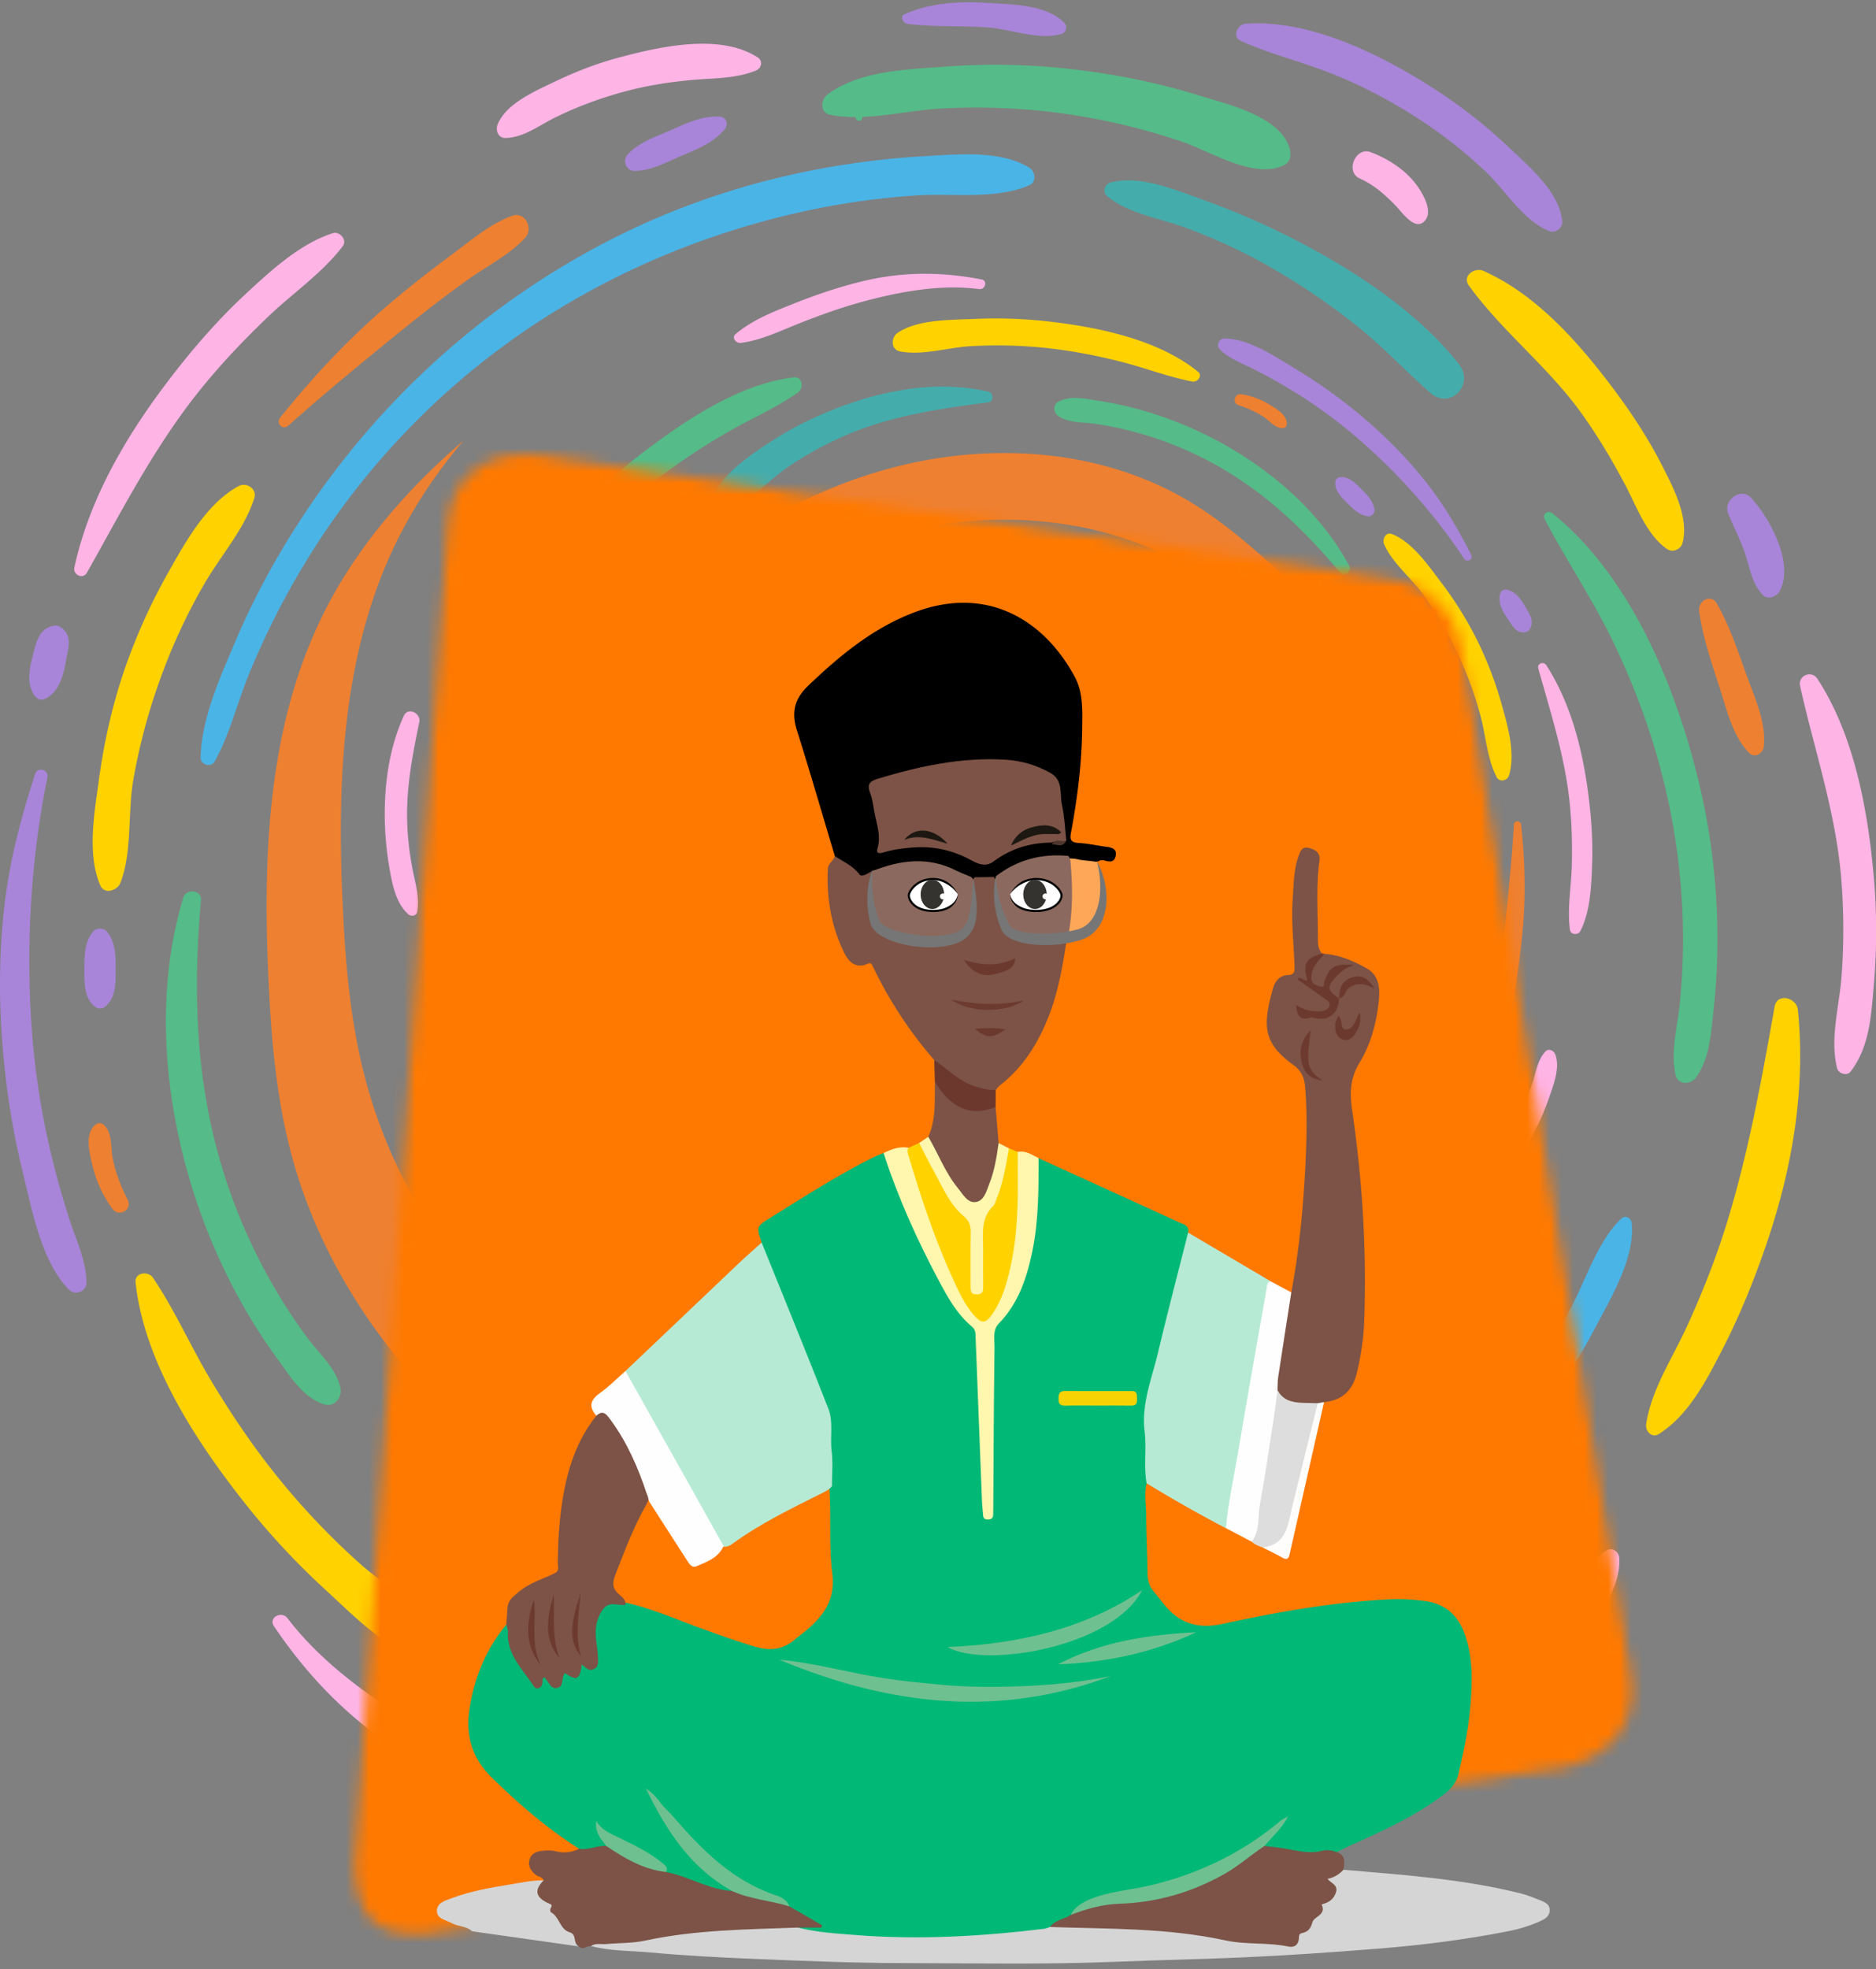 <svg xmlns="http://www.w3.org/2000/svg" xmlns:xlink="http://www.w3.org/1999/xlink" width="162" height="170" viewBox="0 0 162 170">
    <rect x="0" y="0" width="162" height="170" fill="#808080" stroke="none"/>
    <defs>
        <path id="a" d="M10.435 1.502c-1.355 1.12-2.076 2.754-2.164 4.9L.24 121.88c.085 2.258.615 3.84 1.59 4.743.976.903 2.54 1.263 4.695 1.077l98.457-14.367c2.108-.625 3.628-1.635 4.563-3.03.934-1.395 1.228-3.095.882-5.1L95.962 17.446c-.36-2.113-1.098-3.672-2.213-4.677-1.674-1.506-2.1-1.722-5.436-2.206L15.933.063c-.29-.02-.574-.03-.85-.03-1.915 0-3.464.49-4.648 1.469z"/>
    </defs>
    <g fill="none" fill-rule="evenodd">
        <path fill="#EE8031" d="M92.774 133.089c-12.87.836-25.941-2.508-36.966-9.202-11.45-6.95-20.857-17.827-24.27-30.781-1.29-4.9-1.718-9.98-1.944-15.038-.492-10.605-.06-21.626 4.584-31.168 1.407-2.899 3.172-5.584 5.197-8.08.22-.272.45-.536.677-.803-.366.315-.734.627-1.092.95-.201.176-.4.357-.596.546a53.309 53.309 0 0 0-5.4 5.718c-2.025 2.496-3.79 5.18-5.197 8.08-4.643 9.542-5.076 20.563-4.584 31.168.227 5.059.656 10.138 1.946 15.038 3.411 12.953 12.819 23.831 24.268 30.78 11.025 6.694 24.097 10.039 36.966 9.202 12.874-.836 25.47-5.886 35.19-14.365a55.721 55.721 0 0 0 5.746-5.844c-9.625 8.136-21.942 12.982-34.525 13.799"/>
        <path fill="#4BB4E6" d="M88.899 14.486c-2.47-1.54-6.179-1.162-8.959-1.01a71.29 71.29 0 0 0-9.605 1.189c-6.553 1.262-12.867 3.47-18.749 6.623-11.047 5.92-20.236 14.69-26.773 25.387a67.266 67.266 0 0 0-4.593 8.935c-1.286 3.05-2.814 6.421-2.895 9.777-.016.647.91.899 1.223.331 1.306-2.366 1.945-5.069 2.967-7.565a68.846 68.846 0 0 1 4.099-8.332A65.47 65.47 0 0 1 36.3 35.995c8.837-8.754 20.047-14.699 32.139-17.528a65.544 65.544 0 0 1 10.792-1.604c3.08-.195 6.803.383 9.668-.88.627-.277.5-1.186 0-1.497M140.9 105.569c-.047-.443-.544-.706-.897-.372-2.115 2.007-3.122 5.531-4.548 8.07a63.506 63.506 0 0 1-5.656 8.404c-4.007 5.038-8.802 9.461-14.204 12.967-5.924 3.844-12.57 6.496-19.461 8.002a61.493 61.493 0 0 1-16.14 1.333c-1.806-.091-3.609-.465-5.386-.008-1.032.266-1.228 1.757-.298 2.28 2.95 1.66 7.48 1.22 10.76 1.114a61.82 61.82 0 0 0 11.224-1.413c7.384-1.62 14.463-4.627 20.786-8.767a62.712 62.712 0 0 0 15.147-14.002 58.88 58.88 0 0 0 5.528-8.566c1.349-2.546 3.462-6.07 3.145-9.042"/>
        <path fill="#44ADAC" d="M125.983 31.437c-3.557-4.528-9.093-8.138-14.157-10.743a65.953 65.953 0 0 0-7.86-3.416c-2.365-.85-5.562-2.221-8.087-1.51-.464.13-.7.796-.301 1.138 1.764 1.512 4.535 1.926 6.684 2.707a48.275 48.275 0 0 1 7.993 3.769 58.838 58.838 0 0 1 6.953 4.78c2.236 1.79 4.16 3.866 6.303 5.747 1.728 1.516 3.842-.728 2.472-2.472M69.097 142.016c-2.995-.642-6.155-.51-9.19-1.131-3.162-.646-6.294-1.586-9.26-2.861-5.792-2.49-10.869-6.296-15.84-10.113-.607-.467-1.395.425-1.02 1.022 3.621 5.772 9.328 9.83 15.447 12.656 3.073 1.418 6.263 2.56 9.569 3.298 3.193.712 7.047 1.493 10.294.88 1.88-.355 1.83-3.358 0-3.75"/>
        <path fill="#5B8" d="M111.413 13.043c-.586-2.973-5.442-4.046-7.89-4.807-3.55-1.103-7.2-1.826-10.89-2.257a57.879 57.879 0 0 0-10.944-.233c-3.303.242-7.502.344-10.234 2.417-.583.442-.667 1.57.229 1.746.722.141 1.46.194 2.206.193-.009.159.086.324.292.324.209 0 .303-.173.29-.335 2.285-.083 4.63-.61 6.852-.725a55.624 55.624 0 0 1 10.786.475 56.64 56.64 0 0 1 9.936 2.38c2.467.83 6.29 3.33 8.883 2.012.436-.222.571-.749.484-1.19M92.303 153.465c-3.155-.912-6.722-.423-9.977-.491-3.431-.072-6.857-.336-10.247-.877-3.328-.531-6.615-1.22-9.86-2.13-3.342-.937-6.607-2.21-10.033-2.801-.947-.164-2.036 1.083-1.073 1.843 5.493 4.336 13.452 6.085 20.248 7.085 3.63.535 7.295.866 10.965.886 3.347.018 7.232.059 10.228-1.59.81-.444.6-1.68-.251-1.925M29.399 119.825c-.345-1.694-1.856-2.989-2.858-4.342a47.715 47.715 0 0 1-3.064-4.704 48.5 48.5 0 0 1-4.468-10.572c-2.145-7.395-2.326-14.887-1.656-22.504.079-.9-1.284-1.02-1.528-.207-2.313 7.67-1.767 16.18.403 23.82a51.762 51.762 0 0 0 4.562 11.034 48.372 48.372 0 0 0 3.203 5.003c1.09 1.49 2.175 3.289 4 3.878.883.284 1.57-.6 1.406-1.406M146.615 67.162c-2.01-8.127-5.865-17.46-12.563-22.856-.363-.293-.902.065-.665.513 1.933 3.658 4.246 7.068 6.029 10.82 1.872 3.94 3.37 8.055 4.37 12.302a57.219 57.219 0 0 1 1.546 12.587 56.016 56.016 0 0 1-.267 6.035c-.205 2.072-.823 4.16-.373 6.23.192.882 1.318.852 1.764.23 1.187-1.656 1.294-3.822 1.513-5.792.247-2.225.359-4.465.337-6.703a58.15 58.15 0 0 0-1.691-13.366"/>
        <path fill="#FFD200" d="M143.613 40.35c-1.193-2.361-2.653-4.604-4.238-6.721-2.966-3.962-6.67-8.21-11.282-10.246-.736-.325-1.862.423-1.258 1.257 2.87 3.968 6.848 7.013 9.727 11.031 1.413 1.973 2.65 4.047 3.783 6.19.982 1.86 1.845 4.326 3.634 5.546.477.326 1.18-.004 1.316-.535.553-2.163-.726-4.628-1.682-6.521M38.422 141.31c-1.712-2.563-4.977-4.232-7.268-6.27a63.394 63.394 0 0 1-7.112-7.455c-2.139-2.64-4.046-5.459-5.794-8.37-1.753-2.922-3.139-6.104-5.044-8.924-.401-.594-1.59-.455-1.498.406.72 6.742 5.052 13.46 9.139 18.682a64.28 64.28 0 0 0 7.215 7.815c2.362 2.16 5.553 5.512 8.818 6.124 1.076.202 2.26-.935 1.544-2.008M20.611 41.96c-2.738 1.482-4.546 4.737-6.027 7.358a50.725 50.725 0 0 0-3.857 8.556c-1.04 3.054-1.747 6.218-2.182 9.414-.386 2.838-1.051 6.433.115 9.14.361.838 1.486.44 1.743-.228 1.018-2.645.621-6.008 1.098-8.81a51.103 51.103 0 0 1 2.297-8.67 50.17 50.17 0 0 1 3.888-8.389c1.405-2.404 3.42-4.657 4.275-7.332.255-.795-.675-1.404-1.35-1.038M155.254 87.167c-.106-1.048-1.79-1.5-2.009-.272-1.107 6.223-2.226 12.476-4.078 18.529-.958 3.134-2.157 6.16-3.521 9.14-1.229 2.683-3.065 5.43-3.493 8.382-.086.593.49 1.227 1.097.843 2.606-1.648 4.158-4.718 5.53-7.393 1.522-2.965 2.779-6.103 3.844-9.258 2.173-6.438 3.312-13.191 2.63-19.97"/>
        <path fill="#EE8031" d="M150.77 58.144c-.727-2.043-1.436-4.153-2.512-6.043-.508-.892-1.649-.233-1.53.645.319 2.344 1.13 4.625 1.848 6.872.595 1.864 1.074 3.906 2.446 5.356.49.518 1.225.076 1.289-.533.224-2.146-.835-4.312-1.54-6.297M44.24 18.628c-1.932.685-3.616 2.161-5.255 3.375a102.3 102.3 0 0 0-5.233 4.12c-3.57 3.021-6.632 6.29-9.556 9.925-.392.488.213 1.125.696.696 3.248-2.883 6.642-5.68 10.023-8.41a121.962 121.962 0 0 1 5.367-4.111c1.664-1.197 3.67-2.19 5.069-3.688.728-.78.021-2.307-1.11-1.907M126.878 138.398c-2.04.701-3.724 2.219-5.546 3.344a40.565 40.565 0 0 1-6.22 3.146c-4.147 1.659-8.736 2.622-13.106 3.418-.865.158-.567 1.364.194 1.434 4.996.466 9.64-.527 14.304-2.416 3.769-1.527 9.33-3.878 11.356-7.649.337-.626-.229-1.536-.982-1.277M11.016 103.547c-.572-1.116-1.037-2.32-1.283-3.552-.193-.965 0-2.141-.745-2.876a.569.569 0 0 0-.789 0c-.884.829-.484 2.314-.244 3.366a10.51 10.51 0 0 0 1.73 3.84c.57.801 1.791.118 1.331-.778"/>
        <path fill="#FFB4E6" d="M161.803 75.64c-.504-5.69-1.684-12.184-4.863-17.044-.509-.778-1.699-.288-1.494.63 1.263 5.656 3.11 10.947 3.566 16.787.213 2.737.22 5.489.017 8.227-.193 2.616-1.02 5.363-.395 7.954.113.47.841.73 1.169.309 1.652-2.127 1.79-4.915 2.012-7.517.265-3.107.264-6.24-.012-9.346M28.745 20.13c-2.819.88-5.43 3.295-7.556 5.27-2.298 2.135-4.38 4.52-6.298 7-3.814 4.93-7.135 10.464-8.467 16.584-.138.634.738 1.061 1.08.455 3.022-5.361 5.818-10.847 9.692-15.68 1.828-2.282 3.833-4.388 5.943-6.41 2.103-2.014 4.707-3.781 6.462-6.106.406-.537-.265-1.298-.856-1.113M52.91 157.426c-2.318-1.757-4.913-2.616-7.566-3.77-2.707-1.176-5.385-2.426-7.95-3.89-4.565-2.604-9.344-5.852-12.567-10.075-.515-.676-1.674-.055-1.173.685 3.167 4.687 6.923 8.432 11.789 11.375 2.719 1.645 5.576 3.059 8.492 4.316 2.841 1.226 5.508 2.424 8.607 2.717.806.076.87-.977.368-1.358M65.428 4.954c-3.27-2.105-8.424-.931-11.933 0-1.942.516-3.83 1.25-5.64 2.12-1.67.804-4.115 1.849-4.873 3.64-.22.521.022 1.221.69 1.2 1.58-.049 2.933-1.119 4.325-1.801a33.144 33.144 0 0 1 5.944-2.21c1.932-.524 3.883-.827 5.875-1.004 1.846-.165 3.728-.101 5.464-.811.487-.2.628-.825.148-1.134M139.826 134.479c-.029-.513-.612-.96-1.097-.63-1.587 1.08-2.515 2.869-3.569 4.435a40.276 40.276 0 0 1-4.276 5.357c-3.14 3.288-6.82 5.781-10.598 8.261-1.021.67-.398 2.565.88 2.088 4.443-1.657 8.338-4.595 11.636-7.965a42.887 42.887 0 0 0 4.45-5.376c1.245-1.774 2.698-3.92 2.574-6.17M121.896 15.443c-.983-1.064-2.187-1.785-3.527-2.307-1.298-.507-2.238 1.69-.956 2.268 1.254.563 2.162 1.382 3.111 2.351.548.559 1.736 2.342 2.578 1.226.724-.96-.562-2.84-1.206-3.538"/>
        <path fill="#A885D8" d="M130.344 12.764a44.223 44.223 0 0 0-6.69-5.223c-4.52-2.88-10.587-5.885-16.094-5.49-.706.05-1.19 1.132-.403 1.486 2.34 1.05 4.846 1.687 7.244 2.588 2.622.984 5.136 2.27 7.509 3.755a40.465 40.465 0 0 1 6.383 4.935c1.737 1.646 3.265 4.267 5.53 5.15.495.192 1.131-.306 1.085-.827-.224-2.541-2.817-4.715-4.564-6.374M151.19 42.954c-.858-.913-2.403.25-1.967 1.344.494 1.236 1.133 2.4 1.534 3.676.385 1.225.547 2.39 1.441 3.36.44.476 1.222.188 1.485-.302 1.277-2.383-.847-6.328-2.494-8.078M6.072 105.48a70.869 70.869 0 0 1-1.446-5.002 67.22 67.22 0 0 1-1.834-11.01c-.588-7.352-.18-15.114 1.299-22.348.141-.693-.844-.973-1.064-.293C1.832 70.534.882 74.06.412 77.947c-.476 3.935-.523 7.94-.227 11.892.286 3.824.867 7.646 1.784 11.371.786 3.193 1.6 7.721 4 10.127.533.535 1.5.14 1.496-.62-.011-1.827-.827-3.525-1.393-5.237M91.915 1.987C90.39.387 87.465.391 85.373.255c-2.464-.16-4.95-.035-7.236.961-.466.204-.153.796.229.844 2.322.295 4.675.129 7.007.318 1.984.16 4.354 1.123 6.295.547a.568.568 0 0 0 .247-.938M5.873 54.961c-.124-.428-.642-1.024-1.16-.958-1.388.178-1.62 1.574-1.921 2.746-.275 1.064-.487 2.357.198 3.304.23.318.593.44.956.251 1.219-.632 1.543-2.097 1.764-3.336.11-.611.34-1.39.163-2.007M106.072 157.388c-1.7-.297-3.3.628-4.91 1.106-2.109.626-4.27 1.173-6.441 1.532-2.178.36-4.395.543-6.603.564-2.009.019-4.057-.187-6.022.315-.487.124-.565.813-.139 1.061 3.576 2.08 8.854 1.364 12.754.777 2.31-.347 4.586-.868 6.777-1.684 1.713-.639 3.952-1.21 4.908-2.875.16-.279.029-.734-.324-.796M135.474 127.337c-.087-.363-.495-.47-.796-.324-1.174.57-1.75 1.71-2.478 2.722-.76 1.057-1.703 1.905-2.065 3.187-.147.52.333.897.812.812 1.479-.264 2.408-1.464 3.267-2.608.834-1.111 1.604-2.345 1.26-3.79M62.145 10.07c-1.454-.08-2.723.498-4.021 1.08-1.332.596-2.908 1.086-3.916 2.177-.484.523-.154 1.43.592 1.429 1.411-.002 2.743-.745 4.018-1.292 1.388-.594 2.783-1.124 3.772-2.319.35-.423.126-1.045-.445-1.076M9.22 80.404c-.273-.322-.897-.321-1.17 0-.797.94-.763 2.267-.766 3.45-.003 1.102.013 2.402.979 3.094.195.14.55.14.745 0 .963-.69.982-1.994.98-3.094-.004-1.184.03-2.509-.767-3.45"/>
        <path fill="#EE8031" d="M57.003 58.424c5.403-6.153 12.772-10.52 20.726-12.464 8.26-2.02 17.367-1.36 24.714 2.924 2.779 1.62 5.251 3.708 7.624 5.877 4.982 4.54 9.735 9.682 11.935 16.05.67 1.934 1.083 3.931 1.294 5.96.023.222.038.444.056.665.023-.305.049-.61.064-.916.012-.17.02-.34.023-.513.07-1.67.032-3.34-.143-4.99-.211-2.03-.625-4.028-1.294-5.961-2.2-6.368-6.953-11.51-11.935-16.05-2.373-2.17-4.845-4.258-7.624-5.878-7.347-4.284-16.454-4.944-24.714-2.924-7.954 1.945-15.323 6.312-20.726 12.465-5.404 6.154-8.791 14.077-9.348 22.246a35.352 35.352 0 0 0 .044 5.203c.668-7.973 4.022-15.678 9.304-21.694"/>
        <path fill="#4BB4E6" d="M111.988 109.93c1.799-.419 3.295-2.253 4.475-3.569a45.26 45.26 0 0 0 3.778-4.846 41.95 41.95 0 0 0 5.444-11.39c2.301-7.618 2.49-15.68.622-23.417a42.7 42.7 0 0 0-1.95-6.073c-.791-1.946-1.619-4.146-3.089-5.689-.283-.297-.812.006-.698.401.476 1.648 1.403 3.148 2.065 4.728a43.7 43.7 0 0 1 1.9 5.58 41.571 41.571 0 0 1 1.41 11.005c-.038 7.897-2.401 15.598-6.56 22.297a41.63 41.63 0 0 1-4.124 5.565c-1.295 1.47-3.227 2.882-3.945 4.735-.158.406.308.757.672.672M47.753 92.384c.22.178.56.073.57-.236.048-1.85-1.082-3.884-1.581-5.664a40.327 40.327 0 0 1-1.235-6.312c-.462-4.061-.296-8.199.556-12.198.934-4.385 2.726-8.56 5.144-12.33a39.045 39.045 0 0 1 6.647-7.843c.852-.77 1.83-1.411 2.422-2.414.344-.584-.238-1.34-.89-1.158-2.07.579-3.906 2.81-5.33 4.33a39.26 39.26 0 0 0-4.405 5.673A39.713 39.713 0 0 0 44.255 67.5a39.821 39.821 0 0 0-.514 13.086c.27 2.146.728 4.26 1.364 6.327.538 1.749 1.171 4.28 2.648 5.471"/>
        <path fill="#44ADAC" d="M87.73 118.968c3.63.435 7.735-.43 11.178-1.533a41.905 41.905 0 0 0 5.062-1.995c1.443-.68 3.494-1.5 4.308-2.953.15-.267-.043-.672-.376-.646-1.47.113-2.9 1.171-4.216 1.786a30.653 30.653 0 0 1-5.28 1.896c-1.73.45-3.49.778-5.266.976-1.808.2-3.604.131-5.41.25-1.457.094-1.398 2.05 0 2.219M63.625 43.787c1.633-1.056 2.993-2.534 4.634-3.618a30.25 30.25 0 0 1 5.441-2.872c3.718-1.483 7.706-2.053 11.65-2.57.483-.064.436-.818 0-.918-4.217-.965-8.6-.225-12.616 1.253-2.016.743-3.961 1.663-5.777 2.816-1.753 1.113-3.833 2.493-5.016 4.225-.685 1.004.686 2.33 1.684 1.684"/>
        <path fill="#5B8" d="M102.528 120.684c1.598 1.072 4.26-.626 5.7-1.384 2.09-1.098 4.052-2.412 5.902-3.876a36.766 36.766 0 0 0 5.018-4.808c1.374-1.591 3.213-3.522 3.509-5.68.063-.46-.406-1.004-.886-.68a7.266 7.266 0 0 0-1.078.903c-.067-.075-.184-.106-.276-.014-.094.094-.059.214.02.28-.988 1.064-1.804 2.353-2.75 3.402a35.301 35.301 0 0 1-5.056 4.629 35.952 35.952 0 0 1-5.528 3.392c-1.48.735-4.32 1.329-4.892 3.085-.096.295.08.592.317.751M48.068 49.065c1.825-1.007 3.207-2.828 4.7-4.258 1.572-1.508 3.228-2.928 4.993-4.207a55.559 55.559 0 0 1 5.382-3.47c1.921-1.08 3.958-1.974 5.762-3.246.499-.352.427-1.4-.346-1.31-4.412.52-8.77 3.308-12.27 5.91-1.87 1.39-3.664 2.886-5.32 4.524-1.511 1.495-3.274 3.221-3.88 5.306-.162.563.486 1.023.979.751M91.409 35.928c.915.606 2.175.508 3.232.666 1.176.176 2.34.424 3.488.736a30.805 30.805 0 0 1 6.752 2.74c4.282 2.358 7.727 5.64 10.846 9.36.368.44 1.033-.119.779-.593-2.406-4.482-6.471-8.057-10.875-10.513a32.861 32.861 0 0 0-7.001-2.905 30.704 30.704 0 0 0-3.684-.809c-1.158-.179-2.453-.5-3.537.056-.524.268-.435.973 0 1.262M62.43 112.192c4.55 2.745 10.47 5.205 15.9 4.62.295-.031.375-.433.068-.528-2.51-.774-5.08-1.267-7.564-2.151-2.61-.928-5.129-2.103-7.485-3.56a36.333 36.333 0 0 1-6.344-4.958 35.592 35.592 0 0 1-2.59-2.829c-.838-1.022-1.498-2.237-2.629-2.964-.483-.31-.975.21-.895.689.21 1.276 1.134 2.296 1.92 3.279a35.508 35.508 0 0 0 2.859 3.16 36.933 36.933 0 0 0 6.76 5.242"/>
        <path fill="#FFD200" d="M75.813 122.88c1.596.525 3.259.877 4.92 1.116 3.11.447 6.68.69 9.665-.466.476-.184.646-1.025 0-1.129-3.07-.492-6.222-.074-9.319-.585a33.955 33.955 0 0 1-4.476-1.081c-1.277-.394-2.771-1.114-4.122-.858-.36.068-.528.532-.35.831.722 1.22 2.403 1.751 3.682 2.172M77.713 30.333c1.92.382 4.134-.334 6.078-.447a40.182 40.182 0 0 1 6.54.153c2.145.225 4.266.634 6.358 1.157 2.099.524 4.149 1.33 6.27 1.742.447.086.918-.51.49-.855-3.35-2.703-8.31-3.775-12.49-4.284a40.809 40.809 0 0 0-6.746-.27c-2.03.09-4.968.019-6.708 1.21-.574.392-.595 1.435.208 1.594M130.31 66.938c.563-1.894-.085-4.167-.598-6.008a32.2 32.2 0 0 0-2.109-5.572 31.823 31.823 0 0 0-3.247-5.206c-1.1-1.448-2.416-3.36-4.155-4.052-.538-.214-.864.47-.68.885.73 1.644 2.419 2.976 3.462 4.447a32.43 32.43 0 0 1 2.861 4.924 31.855 31.855 0 0 1 2.021 5.512c.449 1.71.556 3.625 1.373 5.21.242.471.932.328 1.072-.14M49.57 107.089c.518.423 1.478-.13 1.024-.78-2.297-3.29-4.602-6.6-6.488-10.148-.976-1.838-1.797-3.735-2.521-5.684-.654-1.757-1.063-3.814-2.196-5.331-.227-.305-.77-.332-.871.114-.43 1.91.252 3.984.837 5.802.647 2.014 1.492 3.986 2.43 5.88 1.915 3.867 4.435 7.41 7.785 10.147"/>
        <path fill="#EE8031" d="M64.612 118.105c1.244.592 2.509 1.22 3.84 1.586.63.172.846-.636.398-.977-1.195-.91-2.583-1.569-3.914-2.255-1.104-.57-2.236-1.271-3.503-1.307-.453-.012-.584.516-.34.818.863 1.064 2.311 1.561 3.519 2.135M130.176 88.021c.56-1.175.654-2.594.845-3.874.208-1.394.383-2.794.5-4.199.245-2.96.153-5.802-.166-8.746-.043-.395-.601-.409-.625 0-.164 2.753-.432 5.532-.725 8.275a77.02 77.02 0 0 1-.563 4.256c-.21 1.284-.664 2.63-.62 3.93.023.677 1.026 1.046 1.354.358M39.31 71.351c.601-1.23.675-2.668.988-3.99.34-1.435.8-2.85 1.38-4.205 1.117-2.607 2.745-5.1 4.35-7.418.317-.46-.358-.867-.732-.557-2.451 2.033-4.09 4.564-5.336 7.506-1.007 2.378-2.448 5.93-1.665 8.532.13.432.793.587 1.015.132M106.97 34.983c.757.244 1.506.576 2.17 1.018.52.347.961.962 1.625.957a.361.361 0 0 0 .354-.354c.025-.769-.82-1.256-1.4-1.621a6.68 6.68 0 0 0-2.501-.947c-.617-.103-.857.752-.249.947"/>
        <path fill="#FFB4E6" d="M51.804 115.204c2.78 2.328 6.227 4.714 9.836 5.469.577.12.89-.634.388-.954-3.107-1.972-6.312-3.518-9.138-5.935a34.478 34.478 0 0 1-3.7-3.686c-1.088-1.261-1.95-2.866-3.394-3.748-.262-.16-.706.05-.664.386.213 1.696 1.403 3.01 2.472 4.278a34.284 34.284 0 0 0 4.2 4.19M136.459 80.39c.87-1.66.958-3.917 1.026-5.757.073-1.99-.063-3.996-.315-5.97-.502-3.926-1.495-7.9-3.644-11.247-.223-.346-.808-.145-.69.281 1.05 3.764 2.258 7.482 2.689 11.39.203 1.845.249 3.691.21 5.546-.04 1.848-.416 3.81-.16 5.642.058.424.701.464.884.116M63.974 29.602c1.83-.251 3.38-1.03 5.089-1.704 1.743-.687 3.506-1.328 5.315-1.823 3.219-.88 6.822-1.567 10.165-1.118.535.072.776-.727.219-.834-3.526-.683-6.894-.678-10.399.185-1.959.483-3.876 1.13-5.75 1.875-1.826.726-3.56 1.385-5.083 2.645-.397.327.047.829.444.774M126.804 103.672c2.412-.524 4.199-3.364 5.356-5.358a20.308 20.308 0 0 0 1.58-3.483c.39-1.11 1.018-2.678.554-3.822-.135-.333-.558-.539-.848-.23-.687.732-.814 1.82-1.133 2.751a21.045 21.045 0 0 1-1.676 3.66c-.632 1.103-1.373 2.115-2.187 3.089-.755.903-1.629 1.72-2.089 2.817-.13.308.088.653.443.576M35.257 78.923c.242.218.705.157.774-.21.228-1.197-.158-2.416-.388-3.592a25.578 25.578 0 0 1-.486-4.325c-.066-2.885.467-5.657 1.05-8.467.157-.759-.973-1.33-1.333-.542-1.25 2.739-1.68 5.806-1.648 8.8.016 1.478.16 2.955.415 4.41.238 1.356.55 2.972 1.616 3.926M96.744 124.313c.92.036 1.784-.18 2.62-.547.81-.356.245-1.765-.59-1.448-.815.31-1.59.35-2.452.341-.496-.005-1.83-.272-1.707.607.106.756 1.527 1.023 2.13 1.047"/>
        <path fill="#A885D8" d="M94.155 129.308a28.06 28.06 0 0 0 5.348-.658c3.322-.737 7.394-2.111 9.69-4.76.294-.34.025-1.043-.487-.849-1.522.579-2.933 1.418-4.414 2.09a26.774 26.774 0 0 1-5.057 1.685 25.698 25.698 0 0 1-5.08.65c-1.52.041-3.382-.449-4.795.172-.308.135-.37.645-.116.857 1.241 1.04 3.381.852 4.91.813M71.243 125.113c.795.025.967-1.19.28-1.486-.777-.334-1.587-.569-2.34-.962-.722-.377-1.318-.827-2.155-.861-.41-.016-.632.464-.53.802.496 1.643 3.22 2.46 4.745 2.507M108.321 31.895c.985.496 1.949 1.031 2.895 1.597a42.685 42.685 0 0 1 5.766 4.12c3.565 3.036 6.865 6.704 9.45 10.615.247.375.815.058.608-.346-1.127-2.2-2.283-4.21-3.818-6.165-1.552-1.981-3.33-3.8-5.236-5.441a43.999 43.999 0 0 0-5.906-4.305c-1.786-1.08-4.185-2.747-6.342-2.75-.48 0-.737.61-.393.95.825.815 1.953 1.211 2.976 1.725M116.244 116.894c1.404.033 2.715-1.281 3.715-2.16 1.178-1.034 2.239-2.206 2.817-3.679.118-.3-.289-.426-.482-.276-1.174.91-2.156 2.04-3.288 3.003-.963.818-2.459 1.45-3.072 2.58a.36.36 0 0 0 .31.532M131.09 54.485c.247.137.748.172.95-.09.544-.703.021-1.433-.37-2.095-.354-.6-.84-1.277-1.572-1.395-.246-.04-.463.07-.542.317-.263.831.25 1.634.706 2.29.225.324.471.776.828.973M40.125 53.486c.896-.63 1.2-1.764 1.708-2.7.666-1.229 1.39-2.444 2.204-3.58a27.282 27.282 0 0 1 2.71-3.218c.894-.91 1.906-1.737 2.563-2.845.162-.274-.112-.619-.415-.539-2.54.672-4.587 3.363-6.074 5.377-.881 1.194-1.67 2.448-2.286 3.799-.483 1.056-1.23 2.317-.913 3.494.053.197.317.342.503.212M40.416 80.176c.202.124.433-.011.503-.212.271-.783.018-1.553-.11-2.335-.133-.815-.09-1.62-.503-2.357-.167-.3-.552-.253-.729 0-.546.782-.424 1.738-.296 2.637.125.873.333 1.773 1.135 2.267M125.98 99.901c.689-.617 1-1.446 1.321-2.29.33-.866.818-1.793.78-2.735-.017-.453-.572-.711-.906-.376-.634.634-.898 1.566-1.225 2.384-.356.89-.744 1.754-.652 2.734.032.347.413.526.683.283M118.165 44.567c.267.022.547-.26.525-.525-.064-.781-.675-1.361-1.204-1.894-.494-.496-1.085-1.072-1.83-.95a.454.454 0 0 0-.334.335c-.122.742.454 1.336.95 1.829.533.53 1.112 1.14 1.893 1.205"/>
        <path fill="#EE8031" d="M68.283 70.705c3.285-3.74 7.765-6.395 12.601-7.578 5.022-1.228 10.559-.826 15.025 1.778 1.69.985 3.193 2.255 4.636 3.573 3.028 2.76 5.918 5.887 7.255 9.758a16.14 16.14 0 0 1 .787 3.624c.014.134.023.27.035.404.013-.185.028-.37.038-.557.007-.103.012-.206.014-.312.042-1.015.02-2.03-.087-3.034a16.138 16.138 0 0 0-.787-3.624c-1.337-3.871-4.227-6.998-7.255-9.758-1.443-1.319-2.947-2.588-4.636-3.573-4.466-2.605-10.003-3.006-15.025-1.778-4.836 1.183-9.316 3.837-12.6 7.578-3.286 3.742-5.346 8.559-5.684 13.525-.07 1.027-.06 2.088.026 3.164.407-4.848 2.446-9.532 5.657-13.19"/>
        <path fill="#4BB4E6" d="M101.712 102.019c1.094-.254 2.003-1.37 2.721-2.17a27.557 27.557 0 0 0 2.297-2.946 25.502 25.502 0 0 0 3.31-6.925c1.399-4.63 1.513-9.532.378-14.236a25.943 25.943 0 0 0-1.185-3.692c-.482-1.184-.985-2.521-1.879-3.459-.172-.181-.493.003-.424.243.29 1.003.853 1.915 1.255 2.875a26.54 26.54 0 0 1 1.155 3.393c.588 2.193.868 4.422.858 6.69-.023 4.801-1.46 9.483-3.988 13.556a25.308 25.308 0 0 1-2.508 3.384c-.787.893-1.961 1.752-2.398 2.879-.096.246.187.46.408.408M62.66 91.352c.133.108.34.044.345-.143.03-1.125-.657-2.362-.96-3.444a24.488 24.488 0 0 1-.751-3.838 23.116 23.116 0 0 1 .338-7.416c.567-2.666 1.657-5.203 3.127-7.495a23.754 23.754 0 0 1 4.041-4.77c.518-.467 1.112-.857 1.473-1.467.209-.355-.144-.815-.541-.704-1.258.352-2.375 1.709-3.24 2.633a23.874 23.874 0 0 0-2.679 3.449 24.14 24.14 0 0 0-3.593 16.022 22.74 22.74 0 0 0 .83 3.847c.326 1.063.711 2.602 1.61 3.326"/>
        <path fill="#44ADAC" d="M86.964 107.514c2.206.265 4.703-.26 6.796-.932a25.452 25.452 0 0 0 3.078-1.213c.877-.414 2.124-.912 2.619-1.795.091-.162-.026-.408-.229-.393-.894.07-1.763.712-2.563 1.086a18.653 18.653 0 0 1-3.21 1.153 22.692 22.692 0 0 1-3.202.593c-1.099.122-2.191.08-3.29.152-.885.057-.85 1.247 0 1.349M72.309 61.806c.993-.642 1.82-1.54 2.817-2.2a18.394 18.394 0 0 1 3.308-1.745c2.26-.902 4.685-1.248 7.083-1.563.294-.039.266-.497 0-.558-2.564-.587-5.229-.137-7.67.762a18.377 18.377 0 0 0-3.512 1.711c-1.066.678-2.33 1.516-3.05 2.57-.416.61.417 1.416 1.024 1.023"/>
        <path fill="#5B8" d="M95.961 108.558c.971.651 2.59-.381 3.465-.842a23.237 23.237 0 0 0 3.589-2.356 22.382 22.382 0 0 0 3.05-2.923c.836-.968 1.954-2.142 2.134-3.453.038-.28-.247-.611-.54-.414a4.432 4.432 0 0 0-.654.549c-.04-.046-.112-.065-.168-.009-.057.057-.036.13.012.17-.6.647-1.097 1.431-1.672 2.069a21.473 21.473 0 0 1-3.074 2.814 21.87 21.87 0 0 1-3.361 2.062c-.9.447-2.626.808-2.974 1.876-.058.18.049.36.193.457M62.85 65.016c1.11-.613 1.95-1.72 2.858-2.59a28.862 28.862 0 0 1 3.036-2.557 33.752 33.752 0 0 1 3.272-2.11c1.168-.656 2.406-1.2 3.503-1.973.303-.214.26-.852-.21-.796-2.683.315-5.332 2.01-7.46 3.592a30.17 30.17 0 0 0-3.235 2.751c-.918.909-1.99 1.958-2.358 3.225-.1.343.295.623.594.458M89.2 57.028c.557.369 1.323.31 1.966.405a18.726 18.726 0 0 1 6.225 2.114c2.604 1.433 4.698 3.428 6.594 5.69.224.267.629-.072.474-.36-1.463-2.725-3.934-4.899-6.612-6.392a19.975 19.975 0 0 0-4.256-1.766 18.698 18.698 0 0 0-2.24-.492c-.704-.109-1.491-.303-2.15.034-.319.163-.265.592 0 .767M71.582 103.395c2.767 1.669 6.366 3.164 9.667 2.809.18-.02.228-.264.042-.322-1.526-.47-3.089-.77-4.6-1.307a23.819 23.819 0 0 1-4.55-2.165 22.091 22.091 0 0 1-3.857-3.014 21.675 21.675 0 0 1-1.574-1.72c-.51-.621-.91-1.36-1.599-1.802-.293-.188-.593.127-.544.419.128.776.69 1.396 1.168 1.993a21.54 21.54 0 0 0 1.737 1.922 22.448 22.448 0 0 0 4.11 3.187"/>
        <path fill="#FFD200" d="M79.719 109.893c.97.32 1.981.533 2.991.678 1.891.272 4.062.42 5.876-.283.29-.112.393-.623 0-.686-1.866-.3-3.783-.045-5.665-.356a20.614 20.614 0 0 1-2.722-.657c-.776-.24-1.685-.677-2.506-.522-.219.041-.321.323-.213.505.44.741 1.461 1.065 2.239 1.32M80.874 53.627c1.167.232 2.513-.203 3.695-.272a24.452 24.452 0 0 1 3.976.093c1.304.137 2.594.386 3.866.703 1.276.32 2.522.81 3.812 1.06.271.052.558-.31.298-.52-2.037-1.644-5.053-2.295-7.593-2.605a24.808 24.808 0 0 0-4.102-.164c-1.235.055-3.02.011-4.079.735-.348.239-.361.873.127.97M112.851 75.882c.343-1.152-.051-2.534-.363-3.653a19.582 19.582 0 0 0-1.282-3.388 19.34 19.34 0 0 0-1.974-3.165c-.67-.88-1.469-2.043-2.526-2.464-.328-.13-.526.286-.414.538.444 1 1.47 1.81 2.105 2.704a19.742 19.742 0 0 1 1.74 2.994c.509 1.08.925 2.196 1.228 3.35.273 1.04.338 2.205.834 3.169.148.286.568.199.652-.085M63.764 100.292c.315.257.898-.079.622-.474-1.396-2-2.797-4.013-3.944-6.17a28.407 28.407 0 0 1-1.533-3.456c-.397-1.067-.646-2.319-1.335-3.24-.138-.186-.468-.202-.53.068-.261 1.162.154 2.423.51 3.528a26.113 26.113 0 0 0 1.477 3.576c1.164 2.35 2.696 4.504 4.733 6.168"/>
        <path fill="#EE8031" d="M72.909 106.99c.756.36 1.525.741 2.335.964.382.105.514-.387.242-.594-.727-.553-1.571-.954-2.38-1.371-.672-.347-1.36-.773-2.13-.795-.275-.007-.355.314-.206.498.524.647 1.405.949 2.139 1.298M112.77 88.7c.34-.715.398-1.578.514-2.356.126-.847.233-1.699.304-2.553.15-1.799.093-3.527-.101-5.317-.026-.24-.366-.249-.38 0-.1 1.674-.263 3.363-.441 5.03a46.97 46.97 0 0 1-.342 2.588c-.128.78-.404 1.6-.377 2.39.014.412.624.636.823.218M57.526 78.565c.365-.749.41-1.623.601-2.427.206-.872.486-1.732.839-2.556.679-1.585 1.669-3.1 2.644-4.51.193-.28-.217-.527-.445-.339-1.49 1.237-2.487 2.775-3.244 4.564-.612 1.446-1.488 3.605-1.012 5.187.079.263.482.357.617.08M98.661 56.454c.46.148.916.35 1.32.619.316.21.584.585.988.582a.22.22 0 0 0 .215-.216c.015-.467-.499-.763-.852-.985a4.053 4.053 0 0 0-1.52-.576c-.375-.063-.521.457-.15.576"/>
        <path fill="#FFB4E6" d="M65.123 105.226c1.69 1.415 3.785 2.866 5.979 3.325.351.073.542-.386.236-.58-1.889-1.2-3.837-2.139-5.556-3.609a20.953 20.953 0 0 1-2.25-2.24c-.66-.767-1.185-1.743-2.063-2.28-.159-.096-.429.031-.403.236.13 1.03.853 1.83 1.502 2.6a20.84 20.84 0 0 0 2.555 2.548M116.59 84.06c.529-1.01.583-2.381.624-3.5.044-1.21-.039-2.43-.192-3.63-.305-2.387-.909-4.803-2.215-6.837-.136-.211-.492-.088-.42.17.639 2.289 1.373 4.549 1.635 6.925a25.67 25.67 0 0 1 .127 3.372c-.024 1.124-.252 2.316-.097 3.43.036.258.427.282.538.07M72.521 53.183c1.112-.154 2.055-.627 3.094-1.037 1.06-.417 2.132-.807 3.232-1.108 1.956-.535 4.147-.952 6.18-.68.324.044.471-.441.133-.507-2.144-.415-4.192-.412-6.323.113-1.19.293-2.356.687-3.496 1.14-1.11.44-2.164.842-3.09 1.608-.241.199.029.504.27.47M110.72 98.215c1.467-.319 2.553-2.045 3.257-3.257.389-.671.704-1.387.96-2.118.237-.676.619-1.628.337-2.324-.083-.202-.34-.328-.516-.14-.418.445-.495 1.107-.689 1.673a12.811 12.811 0 0 1-1.019 2.225 13.05 13.05 0 0 1-1.33 1.878c-.458.549-.99 1.045-1.27 1.713-.078.187.054.396.27.35M55.062 83.168c.147.132.428.095.47-.127.14-.728-.096-1.47-.235-2.185a15.528 15.528 0 0 1-.295-2.629c-.041-1.754.283-3.44.638-5.147.095-.462-.592-.809-.81-.33-.761 1.665-1.022 3.53-1.003 5.35.01.898.098 1.797.253 2.682.144.823.334 1.806.982 2.386M92.445 110.764c.558.022 1.084-.11 1.592-.333.492-.216.15-1.072-.358-.88-.496.188-.967.213-1.49.207-.303-.003-1.114-.165-1.04.37.065.459.93.621 1.296.636"/>
        <path fill="#A885D8" d="M90.87 113.801a17.08 17.08 0 0 0 3.251-.4c2.02-.448 4.496-1.284 5.892-2.895.179-.206.015-.634-.296-.515-.925.351-1.783.862-2.683 1.27-.985.448-2.022.782-3.075 1.025a15.62 15.62 0 0 1-3.089.395c-.923.025-2.056-.273-2.915.104-.187.083-.225.392-.07.522.754.632 2.055.518 2.985.494M76.94 111.25c.484.015.588-.724.17-.903-.472-.203-.964-.346-1.422-.585-.439-.23-.801-.503-1.31-.523-.25-.01-.385.282-.323.487.302 1 1.959 1.496 2.886 1.524M99.483 54.577a27.19 27.19 0 0 1 1.76.97c1.235.74 2.41 1.571 3.505 2.505 2.167 1.846 4.174 4.076 5.745 6.454.15.228.496.035.37-.21-.685-1.338-1.388-2.56-2.32-3.749a23.642 23.642 0 0 0-3.184-3.308 26.73 26.73 0 0 0-3.59-2.617c-1.087-.657-2.545-1.67-3.856-1.672-.292 0-.448.371-.24.577.502.496 1.188.737 1.81 1.05M104.3 106.254c.853.02 1.65-.78 2.258-1.313.717-.63 1.361-1.342 1.713-2.237.072-.183-.176-.26-.293-.169-.714.554-1.31 1.242-2 1.826-.584.498-1.494.882-1.866 1.569a.22.22 0 0 0 .188.324M113.326 68.31c.15.084.454.105.577-.054.331-.427.013-.872-.224-1.274-.216-.365-.511-.776-.956-.848-.15-.024-.282.042-.33.193-.16.505.152.993.43 1.392.136.197.286.471.503.592M58.021 67.703c.545-.383.73-1.072 1.039-1.642a20.61 20.61 0 0 1 1.34-2.176 16.588 16.588 0 0 1 1.648-1.956c.543-.554 1.158-1.057 1.558-1.73.099-.167-.068-.376-.252-.328-1.544.409-2.79 2.045-3.694 3.27a13.002 13.002 0 0 0-1.39 2.309c-.293.642-.747 1.409-.554 2.124.032.12.192.208.305.129M58.199 83.93c.122.075.263-.007.305-.129.165-.476.011-.944-.066-1.42-.081-.495-.055-.984-.307-1.433-.101-.182-.335-.154-.442 0-.332.476-.259 1.057-.18 1.604.075.53.202 1.078.69 1.378M110.22 95.922c.418-.375.607-.88.802-1.392.2-.527.497-1.09.475-1.663-.011-.275-.348-.433-.552-.229-.385.386-.545.952-.744 1.45-.217.54-.453 1.066-.397 1.662.02.211.251.32.416.172M105.468 62.28c.162.014.332-.157.319-.319-.04-.475-.41-.827-.732-1.151-.3-.302-.66-.652-1.112-.577a.276.276 0 0 0-.204.203c-.074.451.277.812.578 1.112.324.322.676.693 1.15.732"/>
        <path fill="#EE8031" d="M79.242 75.073c2.586-1.354 5.596-1.862 8.491-1.49 3.007.387 5.95 1.774 7.846 4.14.716.895 1.271 1.906 1.783 2.932 1.075 2.149 1.997 4.468 1.912 6.868a9.494 9.494 0 0 1-.333 2.148c-.02.077-.044.153-.066.229.046-.099.094-.197.138-.297a12.107 12.107 0 0 0 .665-1.846c.19-.702.31-1.42.334-2.148.085-2.4-.838-4.72-1.913-6.868-.511-1.026-1.066-2.037-1.783-2.932-1.894-2.367-4.839-3.753-7.845-4.14-2.895-.372-5.906.136-8.491 1.49-2.587 1.355-4.728 3.555-5.96 6.201-.255.548-.473 1.13-.653 1.737 1.244-2.567 3.347-4.7 5.875-6.024"/>
        <path fill="#4BB4E6" d="M90.93 99.251c.653.092 1.385-.327 1.947-.613.65-.332 1.278-.711 1.877-1.128 1.24-.863 2.343-1.9 3.27-3.091a15.912 15.912 0 0 0 3.338-9.979c-.014-.749-.007-1.586-.299-2.288-.056-.135-.27-.102-.283.044-.053.609.063 1.227.081 1.837.02.7-.01 1.403-.083 2.1a14.805 14.805 0 0 1-.942 3.84c-1.024 2.623-2.797 4.881-5.039 6.576-.657.498-1.354.941-2.085 1.323-.619.323-1.442.545-1.919 1.07-.104.114.006.29.137.309M71.813 85.184c.05.087.178.096.22-.006.253-.609.138-1.43.2-2.086.072-.761.206-1.519.398-2.258.367-1.41.953-2.765 1.748-3.986a13.307 13.307 0 0 1 3.291-3.442 13.938 13.938 0 0 1 3.216-1.757c.383-.147.79-.235 1.115-.493.19-.15.093-.476-.147-.499-.763-.073-1.66.434-2.328.757-.77.372-1.504.817-2.192 1.323a14.159 14.159 0 0 0-5.343 8.008c-.185.748-.304 1.51-.357 2.28-.046.65-.16 1.573.18 2.159"/>
        <path fill="#44ADAC" d="M81.704 99.149c1.151.61 2.628.848 3.914.922.644.037 1.296.032 1.94-.015.567-.04 1.354-.05 1.81-.43.085-.07.073-.229-.041-.263-.504-.15-1.115.018-1.631.054-.669.046-1.334.03-2-.046a13.309 13.309 0 0 1-1.876-.35c-.627-.165-1.216-.418-1.832-.61-.497-.156-.728.503-.284.738M83.32 71.053c.679-.142 1.32-.459 2.005-.61a10.78 10.78 0 0 1 2.178-.257c1.427-.017 2.826.304 4.205.638.168.04.25-.216.117-.306-1.279-.861-2.831-1.177-4.357-1.2-.765-.011-1.53.046-2.282.197-.726.145-1.595.338-2.21.762-.356.246-.07.863.344.776"/>
        <path fill="#5B8" d="M86.406 101.616c.394.561 1.497.338 2.073.27a13.608 13.608 0 0 0 2.46-.533c.79-.245 1.556-.566 2.285-.956.661-.353 1.52-.76 1.895-1.44.08-.144-.006-.385-.207-.34-.163.038-.32.094-.475.163-.012-.034-.047-.059-.09-.04-.043.02-.047.063-.029.096-.465.227-.901.551-1.35.779-.727.368-1.491.671-2.275.892a12.84 12.84 0 0 1-2.274.42c-.586.054-1.607-.112-2.022.398-.07.087-.05.208.009.291M77.47 70.815c.736-.1 1.428-.53 2.108-.814.717-.3 1.45-.56 2.2-.76.737-.195 1.48-.354 2.235-.464.777-.113 1.57-.149 2.332-.341.212-.053.322-.411.053-.48-1.534-.393-3.34-.024-4.838.393-.8.223-1.589.49-2.35.823-.694.304-1.501.652-1.97 1.268-.126.166.03.403.23.375M93.569 72c.227.319.658.448.99.636a10.966 10.966 0 0 1 2.96 2.468c1.122 1.333 1.848 2.866 2.408 4.503.066.193.36.093.335-.097-.225-1.8-1.12-3.51-2.27-4.89a11.726 11.726 0 0 0-1.956-1.864 10.95 10.95 0 0 0-1.122-.741c-.362-.208-.752-.48-1.183-.435-.209.022-.27.268-.162.42M74.157 93.653c1.161 1.496 2.816 3.073 4.696 3.574.102.027.18-.096.09-.167-.735-.579-1.527-1.072-2.24-1.685a13.94 13.94 0 0 1-2.033-2.143 12.94 12.94 0 0 1-1.475-2.462 12.63 12.63 0 0 1-.499-1.273c-.147-.447-.211-.936-.494-1.322-.121-.165-.352-.056-.386.114-.094.451.083.909.218 1.337.153.482.336.956.546 1.417.422.926.953 1.806 1.577 2.61"/>
        <path fill="#FFD200" d="M77.239 98.923c.463.379.971.71 1.493 1.002.977.547 2.134 1.085 3.274 1.083.182 0 .347-.258.145-.375-.958-.558-2.06-.822-3.024-1.39-.474-.278-.92-.593-1.35-.932-.375-.295-.78-.726-1.262-.814-.129-.024-.244.11-.223.232.084.498.575.89.947 1.194M89.73 68.384c.59.373 1.418.418 2.08.63.74.237 1.462.535 2.155.889.685.35 1.338.757 1.966 1.2.632.443 1.21.974 1.863 1.382.137.086.37-.052.273-.221-.768-1.329-2.281-2.32-3.606-3.026a14.552 14.552 0 0 0-2.21-.954c-.686-.23-1.654-.63-2.386-.457-.24.056-.381.4-.135.557M102.534 87.3c.43-.558.506-1.397.571-2.076.068-.703.076-1.419.013-2.123a11.35 11.35 0 0 0-.413-2.148c-.18-.623-.373-1.427-.863-1.88-.151-.14-.348.045-.34.207.033.64.424 1.3.582 1.923.167.657.271 1.328.32 2.004.052.699.044 1.397-.033 2.093-.07.626-.28 1.277-.212 1.909.02.187.269.228.375.09M70.533 90.307c.118.208.508.147.44-.128-.341-1.388-.684-2.785-.856-4.206-.09-.737-.12-1.473-.111-2.214.008-.668.135-1.405-.047-2.055-.037-.13-.214-.209-.304-.074-.388.58-.427 1.358-.466 2.037-.042.753-.014 1.518.055 2.268.142 1.531.526 3.033 1.29 4.372"/>
        <path fill="#EE8031" d="M74.125 95.9c.338.355.678.727 1.074 1.019.187.138.363-.103.257-.274-.28-.456-.658-.853-1.012-1.252-.295-.33-.581-.71-.998-.883-.15-.062-.26.097-.218.228.15.465.569.816.897 1.161M99.788 94.295c.337-.32.55-.78.778-1.18.247-.437.485-.881.703-1.333a16.13 16.13 0 0 0 1.066-2.93c.037-.137-.147-.213-.208-.08a63.035 63.035 0 0 1-1.301 2.659c-.233.454-.475.903-.733 1.343-.234.4-.558.79-.71 1.228-.079.228.208.48.405.293M71.7 77.106c.358-.333.567-.801.84-1.201.297-.434.631-.846.998-1.222.706-.724 1.567-1.344 2.398-1.91.164-.112-.008-.334-.172-.279-1.076.363-1.946.994-2.737 1.813-.64.662-1.574 1.659-1.647 2.625-.012.16.188.296.32.174M98.866 73.68c.22.178.427.384.59.616.13.182.198.443.42.527a.129.129 0 0 0 .162-.072c.107-.253-.112-.524-.258-.72a2.377 2.377 0 0 0-.71-.635c-.192-.113-.382.14-.204.284"/>
        <path fill="#FFB4E6" d="M70.237 93.293c.626 1.13 1.467 2.366 2.57 3.08.177.114.378-.097.251-.268-.78-1.054-1.648-1.979-2.278-3.145a12.285 12.285 0 0 1-.759-1.7c-.2-.56-.281-1.204-.648-1.682-.067-.087-.241-.074-.27.043-.147.592.08 1.181.273 1.74.23.667.519 1.315.86 1.932M102.855 92.562c.503-.44.821-1.18 1.08-1.784.279-.653.49-1.337.66-2.026.336-1.37.515-2.82.23-4.208-.03-.143-.251-.151-.266.005-.133 1.387-.208 2.778-.566 4.133-.169.64-.39 1.26-.64 1.872-.251.61-.627 1.214-.777 1.856-.035.149.174.244.28.152M85.254 66.38c.641.15 1.257.09 1.911.085.668-.005 1.337.008 2.002.075 1.183.12 2.47.353 3.524.93.169.093.351-.142.18-.249-1.085-.678-2.206-1.108-3.483-1.27-.713-.091-1.434-.121-2.153-.114-.7.007-1.362.004-2.03.228-.173.059-.09.282.05.315M96.66 99.068c.87.135 1.828-.58 2.469-1.095a7.23 7.23 0 0 0 .972-.957c.272-.319.681-.76.674-1.2-.003-.128-.117-.25-.253-.185-.322.156-.504.501-.73.77-.309.369-.653.7-1.026 1.003a7.676 7.676 0 0 1-1.123.747c-.367.203-.762.363-1.056.669-.082.086-.054.228.074.248M69.382 79.105c.053.103.214.142.285.03.228-.37.256-.825.33-1.246.091-.51.218-1.011.393-1.5.348-.968.88-1.822 1.434-2.682.15-.232-.153-.567-.374-.351-.766.75-1.302 1.716-1.676 2.716a9.732 9.732 0 0 0-.426 1.52c-.095.481-.199 1.059.034 1.513M84.017 102.082c.301.13.616.168.941.153.315-.014.308-.555-.01-.557-.31-.001-.574-.087-.86-.2-.164-.066-.573-.325-.645-.017-.062.265.377.536.574.62"/>
        <path fill="#A885D8" d="M82.515 103.412c.604.214 1.23.37 1.864.466 1.2.18 2.73.245 3.833-.342.141-.075.142-.343-.053-.344-.58-.003-1.158.096-1.736.13a9.564 9.564 0 0 1-1.898-.088 9.173 9.173 0 0 1-1.774-.435c-.51-.181-1.067-.583-1.616-.558-.12.006-.206.168-.149.271.28.505 1.016.717 1.53.9M75.432 99.08c.262.11.475-.272.284-.458-.216-.211-.455-.393-.655-.62-.192-.218-.332-.444-.607-.563-.134-.058-.27.074-.279.2-.045.61.756 1.23 1.257 1.441M99.711 72.826a16.047 16.047 0 0 1 2.148 3.01 18.361 18.361 0 0 1 1.783 4.743c.034.156.264.123.247-.037-.094-.877-.22-1.693-.48-2.54-.263-.858-.62-1.691-1.045-2.481a15.654 15.654 0 0 0-1.413-2.189c-.455-.588-1.039-1.45-1.756-1.727-.16-.062-.324.108-.253.265.17.377.495.653.769.956M91.454 102.113c.462.191 1.067-.078 1.512-.242.524-.193 1.028-.447 1.409-.863.077-.085-.042-.179-.125-.154-.508.153-.98.403-1.479.578-.425.149-1.003.167-1.352.464a.129.129 0 0 0 .035.217M104.39 83.257c.064.078.226.153.327.092.271-.164.19-.474.146-.744-.041-.246-.116-.532-.345-.665-.077-.045-.163-.037-.22.035-.195.243-.127.576-.06.852.034.137.058.319.151.43M74.26 71.268c.38-.095.626-.433.915-.68.379-.323.775-.634 1.192-.908.417-.274.86-.516 1.314-.723.414-.188.856-.334 1.217-.618.089-.07.042-.22-.07-.232-.93-.102-1.956.53-2.709 1.01-.446.284-.869.6-1.247.97-.296.29-.706.614-.751 1.046-.008.072.061.154.14.135M70.937 80.183c.052.067.146.052.195-.006.19-.226.205-.515.263-.791.06-.288.177-.55.134-.849-.017-.12-.151-.155-.242-.093-.282.19-.364.524-.437.84-.07.306-.116.632.087.899M96.87 97.709c.308-.117.517-.353.733-.593.22-.245.501-.491.61-.81.052-.152-.1-.31-.254-.24-.292.13-.499.405-.713.635-.232.25-.472.488-.567.826-.034.12.07.228.191.182M101.361 78.302c.087.042.216-.016.242-.108.079-.267-.05-.538-.158-.784-.1-.228-.223-.495-.486-.55a.163.163 0 0 0-.155.069c-.135.23-.02.502.082.73.11.244.224.521.475.643"/>
        <g transform="translate(30.372 39.2)">
            <mask id="b" fill="#fff">
                <use xlink:href="#a"/>
            </mask>
            <path fill="#FF7900" d="M-1.762 129.751h114.334V-1.97H-1.762z" mask="url(#b)"/>
        </g>
        <g>
            <path fill="#01B877" d="M99.015 128.043c-.232.91-.04 1.828-.04 2.74 0 1.682.102 3.365.118 5.047.006.584.143 1.081.511 1.525.274.33.543.664.805 1.002 1.347 1.741 2.94 2.31 5.219 1.813 4.747-1.032 9.544-1.883 14.42-2.112.979-.046 1.952.016 2.93.136 1.78.22 2.9 1.196 3.496 2.834.743 2.041.665 4.16.493 6.269-.157 1.92-.547 3.811-.994 5.687-.143.837-.645 1.425-1.299 1.923-2.4 1.832-5.122 3.075-7.853 4.303-.47.211-.932.445-1.397.67-1.218.213-2.436.382-3.67.102-.795-.18-1.609-.27-2.403-.451-.43-.338-.075-.594.12-.822.35-.411.736-.793.94-1.067-3.612 2.865-7.825 4.833-12.573 5.647-1.594.274-3.22.47-4.606 1.428-.277.192-.571.36-.717.688-.626.506-1.426.724-2.044 1.247-1.066.331-2.176.36-3.271.441-3.6.265-7.189.65-10.817.345-1.859-.157-3.73-.194-5.584-.434-.605-.079-1.226-.088-1.79-.36-.246-.256-.059-.361.165-.436.38-.126.781-.025 1.241-.11-.83-.47-1.674-.802-2.353-1.401-.507-.789-1.385-.99-2.164-1.31-1.93-.792-3.598-1.946-5.072-3.411-1.543-1.534-3.066-3.083-4.42-4.809.965 1.846 2.039 3.603 3.427 5.155.826.924 1.84 1.606 2.848 2.303.228.158.692.218.468.701-1 .098-1.929-.23-2.844-.54-.943-.321-1.833-.794-2.806-1.038.009-.43-.32-.622-.598-.855-1.21-1.013-2.665-1.595-4.045-2.307-.483-.25-.993-.467-1.25-.971.138.413.359.818.609 1.212.121.192.332.394.088.647-.759.112-1.495.64-2.287.12-2.757-1.742-5.204-3.858-7.535-6.134-1.707-1.668-2.29-3.599-1.94-5.918.412-2.727 1.423-5.173 3.182-7.302.356.233.4.608.403.975.018 1.607 1.125 2.667 1.938 3.87.163.243.409.298.554-.05.27-.65.578-.361.864-.03.428.491.698.38.892-.193.13-.385.323-.673.806-.434.387.193.65.083.749-.352.093-.41.28-.581.713-.358.545.28.72-.032.742-.524.018-.4.005-.797-.083-1.189-.108-.484-.115-.975-.08-1.465.11-1.613 1.022-2.28 2.887-2.13 2.215.504 4.284 1.432 6.41 2.197 1.552.558 3.1 1.121 4.685 1.592 1.277.379 2.404.264 3.431-.617.324-.279.677-.521 1.003-.8 1.518-1.293 2.515-2.65 2.23-4.93-.31-2.462-.07-4.998-.26-7.497.116-1.962-.189-3.911-.194-5.87 0-.532-.19-1.018-.383-1.504a1842.842 1842.842 0 0 0-4.975-12.36c-.168-.414-.453-.818-.283-1.311-.462-1.372-.465-1.378.76-2.143 2.928-1.827 5.834-3.69 8.929-5.232.271-.135.56-.235.84-.352.44.27.489.756.652 1.177 1.573 4.058 3.193 8.093 5.581 11.764.234.36.441.758.775 1.022 1.108.877 1.31 2.1 1.31 3.38.004 4.162.396 8.312.389 12.475-.001.45-.015.918.338 1.38.302-.367.22-.77.22-1.137.007-4.135.004-8.27.005-12.405 0-.52.025-1.038.076-1.558.086-.882.399-1.61 1.001-2.296.941-1.072 1.467-2.393 1.843-3.766.725-2.65.967-5.354.95-8.091-.004-.506-.137-1.05.245-1.5 4.06 1.851 8.12 3.7 12.178 5.555.37.17.862.265.733.868.224.463.022.904-.088 1.34-1.077 4.306-2.14 8.615-3.23 12.917-.169.66-.185 1.31-.17 1.992.039 1.797.205 3.6-.094 5.393"/>
            <path fill="#D5D5D5" d="M68.903 166.393c1.661.424 3.37.518 5.064.65 5.407.423 10.797.107 16.172-.54.178-.022.35-.104.524-.158 1.128-.439 2.307-.29 3.448-.182 2.074.195 4.155.194 6.229.268 1.954.07 3.793.663 5.707.875 1.673.185 3.356.219 5.027.406.216.024.487.034.6-.15.672-1.104 1.96-1.752 2.282-3.117.076-.323.44-.403.67-.598.334-.283.58-.628.23-1.016-.53-.59-.272-.895.32-1.136.273-.112.487-.392.834-.293 5.127.44 10.266.787 15.283 2.036.619.154 1.216.404 1.81.645.37.15.746.358.724.844-.021.458-.374.705-.73.871-.917.426-1.888.721-2.876.916-3.738.735-7.51 1.207-11.31 1.507-3.922.31-7.843.587-11.775.757-3.572.155-7.145.22-10.714.366-6.184.254-12.366.128-18.548.116-4.214-.008-8.43-.189-12.642-.358-3.047-.123-6.095-.284-9.13-.564-1.689-.156-3.408-.1-5.068-.55.196-.484.64-.41 1.017-.421 2.42-.072 4.801-.415 7.163-.941 1.558-.348 3.164-.155 4.744-.33 1.268-.14 2.562.018 3.84-.179.381-.059.801-.072 1.105.276"/>
            <path fill="#7C5346" d="M68.903 166.393c-4.41.167-8.827.187-13.176 1.123-1.093.236-2.243.198-3.365.3-.444.041-.914-.11-1.328.171-.355-.03-.695.39-1.06.034-.506-.68-1.184-1.197-1.727-1.857-.531-.646-.79-1.49-1.526-2.006-.784-.55-.645-1.34.229-1.842-.128-.318-.485-.305-.708-.49-.4-.335-.656-.728-.527-1.264.124-.518.558-.72 1.018-.782.416-.055.867-.075 1.266.03.718.19 1.37.09 2.017-.216.804.14 1.548-.312 2.345-.24.06-.02.132-.049.177-.021 1.568.949 3.267 1.608 4.967 2.266 1.957.361 3.686 1.516 5.711 1.638.89-.148 1.649.355 2.478.514.855.163 1.782.164 2.482.818l2.802 1.618-.025.206h-2.05zM116.01 161.402c-.358.393-.786.67-1.371.789.296.368.911.521.738 1.122-.146.504-.485.84-.99 1.002-.087.028-.172.06-.258.09.432.913-.663 1.026-.795 1.519-.158.592-.396.834-.904.947-.305.067-.249.288-.268.495-.05.551-.422.768-.896.668-1.802-.38-3.662-.144-5.458-.535-4.996-1.089-10.081-.982-15.145-1.154.452-.62 1.234-.668 1.822-1.052 1.162-1.028 2.63-1.106 4.044-1.172 4.314-.202 8.175-1.555 11.548-4.27.324-.261.617-.62 1.116-.501.574.07 1.151.122 1.721.215 1.076.176 2.131.496 3.249.2.4-.106.853-.057 1.261.115.813.269.687.9.586 1.522"/>
            <path fill="#D5D5D5" d="M46.95 162.316c-.821.817-.722 1.44.348 1.957.236.113.476.115.248.458-.051.078-.03.309.028.339.747.395.764 1.487 1.627 1.735.656.188.24.99.773 1.216l-9.202-1.305c-.493-.462-1.198-.395-1.754-.701-.514-.284-1.328-.362-1.29-1.105.037-.693.793-.867 1.35-1.074 1.548-.576 3.17-.874 4.794-1.133 1.02-.162 2.035-.397 3.078-.387"/>
            <path fill="#FFF" d="M93.329 74.253a1.76 1.76 0 0 0-.303-.262c-.306-.167-.635-.118-.96-.105.023 2.377.073 4.755-.152 7.127l.358.013.748-.347c.119-.088.223-.184.315-.288.889-2.045.884-4.091-.006-6.138" opacity=".344"/>
            <path fill="#FFF" d="M94.667 74.223c-.457-.251-.965-.182-1.454-.232.04.087.078.175.116.262.89 2.047.895 4.093.006 6.138-.042.096-.083.192-.129.288 1.03-.22 1.59-.917 1.935-1.86.589-1.614.104-3.108-.474-4.596" opacity=".344"/>
            <path fill="#000" d="M72.09 73.897c-1.089-3.63-2.142-7.273-3.283-10.887-.482-1.525-.191-2.696.97-3.804 2.765-2.64 5.673-5.054 9.317-6.396 6.213-2.287 11.092.745 13.715 5.613.747 1.385.659 2.977.641 4.498-.036 3.034-.42 6.04-.977 9.022-.114.612.08.788.685.824.82.05 1.633.234 2.45.34.491.064.86.235.73.808-.125.544-.533.49-.95.368-.114-.033-.241-.02-.363-.03a.657.657 0 0 1-.406.132c-.467-.074-.941-.095-1.408-.174a3.56 3.56 0 0 0-.975-.102c-2.269-.187-4.315.422-6.168 1.724a1.39 1.39 0 0 1-.294.082 9.622 9.622 0 0 1-1.533.023 2.173 2.173 0 0 1-.449-.072c-.349-.105-.71-.196-1.03-.364-2.357-1.235-4.748-1.021-7.157-.194-.17.066-.338.136-.499.223-.512.339-.961.266-1.359-.2a3.184 3.184 0 0 0-1.165-.845c-.27-.118-.454-.287-.491-.589"/>
            <path fill="#B7EAD5" d="M65.772 107.26c1.93 4.784 3.892 9.557 5.768 14.363.444 1.138.122 2.419.276 3.632.125.993.026 2.015.027 3.024-.2.289-.504.434-.805.585-2.644 1.329-5.316 2.606-7.724 4.355-.245.178-.509.346-.842.29-.323-.158-.49-.46-.652-.751-2.516-4.557-5.104-9.072-7.596-13.642-.128-.235-.326-.46-.213-.765 3.244-3.085 6.486-6.172 9.735-9.251.662-.628 1.35-1.228 2.026-1.84"/>
            <path fill="#7C5346" d="M111.508 111.564c.717-3.792 1.06-7.621 1.242-11.475.098-2.083.124-4.153-.045-6.231-.066-.803-.301-1.406-1.003-1.917-2.595-1.889-2.706-3.293-1.778-6.61.172-.615.579-1.139 1.278-1.159.606-.018.596-.341.583-.772-.06-1.957-.299-3.912-.15-5.87.093-1.215.07-2.453.502-3.62.148-.4.276-.863.874-.714.581.145 1.027.395.928 1.126-.301 2.227-.13 4.465-.132 6.698 0 .468.031.921.36 1.295-.849.492-1.412 1.082-1.129 2.205.112.443-.036.48.388.775.374.261.77.492 1.13.775.267.21.536.449.395.84-.124.347-.418.513-.772.562-.627.09-1.241.018-1.943-.28 1.016 1.102 2.674.542 3.362-.994.327-.386.448-.923.954-1.183.547-.282 1.074-.425 1.741-.015-1.101-.727-1.873-.514-2.36.55-.1.218-.12.477-.326.642-1.03-.241-1.258-.67-.75-1.512.374-.616.82-1.184 1.411-1.288-.64.041-1.273.373-1.588 1.223-.13.354-.195.829-.769.713-.558-.113-.84-.473-.839-1.034.004-.916.469-1.548 1.263-1.962 1.372.114 2.63.634 3.775 1.322 1.049.631 1.067 1.804.942 2.892-.212 1.84-.702 3.645-1.66 5.21-.823 1.345-.84 2.642-.627 4.094.89 6.069 1.265 12.173 1.035 18.304-.053 1.429-.283 2.85-.606 4.259-.36 1.575-1.24 2.472-2.857 2.621-.188.18-.402.304-.669.32-.666.033-1.334.082-1.989-.098-.701-.194-1.288-.534-1.547-1.272-.223-.833.036-1.648.143-2.456.224-1.7.534-3.387.83-5.076.058-.327.075-.68.403-.888M72.09 73.897c.737.488 1.564.842 2.123 1.583.262.347 1.021-.33 1.291-.355.291.3-.288.92-.276 1.278.021.608-.025 1.217.042 1.824.146 1.333.726 2.311 2.137 2.605 1.482.359 2.952.698 4.503.333.949-.224 1.636-.633 1.834-1.645.275-.849.152-1.725.185-2.59.015-.411-.082-.849.236-1.202l1.672-.023c.435.936.237 1.97.455 2.938.531 1.94 1.237 2.465 3.264 2.52.845.022 1.7-.16 2.535.094-.343 2.288-.75 4.559-1.631 6.717-.915 2.236-2.173 4.216-4.11 5.714-.141.109-.243.267-.364.403-.246.24-.554.25-.853.18-1.798-.417-3.321-1.285-4.46-2.767a35.675 35.675 0 0 1-5.27-8.023c-.09-.188-.166-.429-.46-.293-1.076.495-1.695-.223-2.061-.978-1.098-2.265-1.52-4.69-1.395-7.21.024-.484.5-.683.604-1.103"/>
            <path fill="#B7EAD5" d="M99.015 128.043c-.265-1.485.006-2.994-.173-4.475-.29-2.39.622-4.557 1.153-6.79.825-3.469 1.73-6.919 2.602-10.377l7.137 4.21c-.63 4.01-1.384 8-2.064 12.002-.45 2.649-.923 5.293-1.374 7.941-.08.47-.05.988-.428 1.37a120.52 120.52 0 0 1-6.853-3.88"/>
            <path fill="#7C5346" d="M54.013 138.53c-.661.124-1.41-.397-1.983.443-.628.916-.666 1.863-.519 2.883.057.39.11.785.12 1.179.012.383.107.822-.354 1.048-.455.224-.716-.16-1.03-.4-.18 1.317-.444 1.445-1.457.746-.364.362-.046 1.148-.665 1.278-.62.13-.745-.603-1.123-.91-.212.081-.128.258-.148.388-.04.252-.092.494-.385.555-.269.056-.37-.179-.485-.346-.951-1.395-2.23-2.635-2.126-4.53.01-.205-.088-.416-.135-.624l.104-1.461c.046-.653.458-.922.95-1.345.958-.822 2.096-1.111 3.148-1.642.416-.21.24-.592.243-.895.028-2.54.207-5.054.843-7.53.487-1.893 1.263-3.628 2.487-5.157.222-.565.582-.554 1-.23.368.285.63.664.866 1.055 1.14 1.879 2.16 3.813 2.696 5.966.025.319-.088.599-.243.87-1.114 1.951-1.892 4.049-2.705 6.134-.26.67-.21 1.158.345 1.626.269.226.59.466.556.899"/>
            <path fill="#FFF7AE" d="M89.686 99.979c-.002 2.692.009 5.386-.54 8.04-.477 2.302-1.199 4.485-2.897 6.233-.558.574-.361 1.393-.37 2.097-.062 4.593-.076 9.186-.106 13.78-.001.213 0 .428-.009.642-.013.32-.218.403-.498.398-.276-.005-.363-.159-.376-.41-.021-.396-.077-.79-.093-1.187-.187-4.706-.37-9.413-.55-14.12-.013-.336.01-.657-.298-.914-1.3-1.083-2.108-2.539-2.883-3.995-1.883-3.54-3.532-7.186-4.764-11.01.686-.332 1.384-.604 2.17-.454.899 2.889 1.798 5.777 2.927 8.588.73 1.816 1.484 3.626 2.574 5.261.7 1.05 1.137 1 1.772-.096 1.1-1.901 1.4-4.02 1.681-6.147.265-2.009.162-4.027.19-6.042.005-.416-.1-.868.262-1.212.697-.129 1.239.254 1.808.548"/>
            <path fill="#FFD200" d="M87.878 99.431c.029 3.518.118 7.04-.75 10.494-.313 1.251-.705 2.473-1.455 3.539-.567.805-.916.814-1.571.065-.755-.862-1.243-1.891-1.717-2.917-1.615-3.505-2.832-7.156-3.93-10.85-.07-.237-.174-.46.018-.683l.898-.416c.44.133.568.537.736.887.492 1.021 1.071 1.995 1.609 2.99.35.648.687 1.344 1.26 1.794.956.753 1.182 1.698 1.106 2.834-.06.884-.051 1.777.003 2.66.031.501-.301 1.365.308 1.407.46.032.238-.877.254-1.362.04-1.192.025-2.386.01-3.58a2.905 2.905 0 0 1 .552-1.794c.88-1.256 1.166-2.743 1.45-4.219.081-.414.072-.866.468-1.153l.75.304"/>
            <path fill="#FEFEFE" d="M55.87 129.005c-.76-2.292-1.708-4.492-3.153-6.446-.296-.4-.617-.921-1.219-.349-.681-.775-.533-1.36.306-1.954.79-.56 1.476-1.264 2.207-1.905 1.661 2.957 3.324 5.914 4.983 8.872 1.166 2.079 2.328 4.16 3.492 6.24-.47 1.028-1.456 1.373-2.39 1.76-.276.115-.52-.136-.674-.374-1.11-1.717-2.216-3.435-3.317-5.157-.133-.209-.11-.474-.236-.687M105.868 131.923c.167-2.094.64-4.142.985-6.209.806-4.823 1.68-9.636 2.52-14.454.046-.27-.003-.567.361-.65.591.319 1.183.637 1.774.954-.38 2.444-.764 4.886-1.134 7.33-.055.36-.04.731-.059 1.097.216.57.112 1.154.023 1.72-.524 3.35-1.018 6.703-1.526 10.055-.074.488.025 1.159-.72 1.317l-2.224-1.16"/>
            <path fill="#DEDDDD" d="M108.091 133.083c.734-.963.511-2.149.71-3.228.486-2.646.86-5.313 1.27-7.972.097-.628.164-1.261.244-1.892.447.868 1.24 1.073 2.122 1.105.451.016.903.023 1.355.034.152.3.054.599-.013.893-.72 3.154-1.548 6.281-2.267 9.435-.144.633-.386 1.224-.875 1.68-.46.426-1.008.54-1.613.444-.332-.128-.672-.24-.933-.499"/>
            <path fill="#7C5346" d="M85.976 95.558l.258 3.114c.344.57.052 1.142-.043 1.69-.177 1.024-.473 2.024-1.05 2.91-.57.877-1.06.948-1.859.253-.796-.692-1.362-1.572-1.839-2.493-.485-.937-1.142-1.808-1.28-2.902.687-1.526.54-3.152.566-4.758.539.17.715.714 1.073 1.069.985.979 2.068 1.504 3.476 1.075.224-.069.476-.15.698.042"/>
            <path fill="#FFF7AE" d="M80.164 98.13c.86 1.465 1.452 3.086 2.544 4.417.438.534.841 1.34 1.582 1.213.715-.123.91-.989 1.162-1.631.438-1.11.616-2.283.782-3.457l.893.455c-.267 1.504-.5 3.016-1.103 4.435-.072.169-.097.386-.22.5-1.162 1.09-.897 2.504-.904 3.856-.005 1.042-.01 2.083.003 3.125.006.418-.044.704-.582.693-.51-.01-.51-.307-.51-.667.005-1.562-.017-3.124.012-4.686.01-.584-.111-.99-.606-1.402-1.2-1.003-1.79-2.46-2.533-3.793-.461-.828-.877-1.682-1.313-2.525l.793-.533"/>
            <path fill="#6C382D" d="M85.976 95.558c-2.582 1.044-4.227-.45-5.247-2.186l-.057-1.867c1.215.817 2.237 1.933 3.722 2.333.527.142 1.04.301 1.592.253l-.01 1.467"/>
            <path fill="#FEFDFC" d="M109.024 133.582c2.114-.244 2.187-1.975 2.56-3.498.729-2.987 1.47-5.97 2.208-8.954.181-.032.362-.065.544-.096-.992 4.38-1.986 8.761-2.975 13.143-.09.394-.246.5-.627.282-.556-.317-1.139-.587-1.71-.877"/>
            <path fill="#6C392E" d="M114.335 82.332c-.292.462-.753.797-.95 1.337-.11.299-.175.588-.133.894.058.417.445.485.743.592.414.148.306-.245.377-.442.456-1.281.889-1.544 2.57-1.409-.706.222-1.13.54-1.502.944-.884.96-.865 1.207.192 1.935l-.004-.003c-.023 1.338-.94 2.03-2.222 1.677-.06-.017-.13-.056-.177-.038-.976.372-1.24-.186-1.308-1.086.665.482 1.389.612 2.16.556.34-.025.621-.156.726-.46.113-.328-.2-.47-.419-.625-.742-.528-1.488-1.05-2.23-1.58-.044-.03-.06-.102-.1-.174.324-.132.538.236.837.19-.398-1.476-.154-1.917 1.271-2.325a.33.33 0 0 1 .17.017"/>
            <path fill="#6FC090" d="M95.919 144.688c-9.38 3.522-18.78 2.69-28.64-1.422 2.382.217 4.71.778 7.048 1.247 2.363.475 4.74.722 7.138.934 2.448.217 4.894.203 7.327.087 2.384-.114 4.777-.375 7.127-.846M109.193 159.35c-1.176.77-2.222 1.72-3.456 2.417-2.826 1.593-5.846 2.467-9.085 2.572-1.455.047-2.824.435-4.167.954.128-.471.852-1.028 1.676-1.36 1.712-.688 3.555-.787 5.325-1.217 4.127-1.004 7.846-2.812 11.106-5.548.136-.114.31-.183.648-.377-.577 1.107-1.397 1.767-2.047 2.559M81.835 142.181c5.974-.267 11.697-1.49 16.794-4.91-2.575 4.948-13.622 6.755-16.794 4.91M68.176 164.57c-1.634-.517-3.381-.611-4.96-1.333-3.522-1.957-5.63-5.11-7.435-8.841.646.417.953.826 1.272 1.248.329.438.758.798 1.118 1.214 2.497 2.891 5.164 5.555 8.927 6.783.474.155.875.437 1.078.928M91.367 143.672c3.748-1.97 7.8-2.563 11.942-2.774-3.784 1.773-7.786 2.62-11.942 2.774"/>
            <path fill="#F8D304" d="M94.827 121.336c-.948 0-1.897-.016-2.845.007-.453.01-.586-.185-.575-.603.01-.378.058-.664.537-.662 1.927.009 3.855.007 5.783.003.53 0 .442.375.462.705.021.376-.106.562-.516.555-.948-.017-1.897-.005-2.846-.005"/>
            <path fill="#6FC090" d="M57.505 161.599c-1.942-.226-3.569-1.177-5.144-2.245-.453-.597-1.015-1.146-.866-2.165.481.832 1.238 1.092 1.934 1.433 1.31.643 2.63 1.262 3.768 2.197.426.35.482.479.308.78"/>
            <path fill="#7C5346" d="M90.808 72.737c-1.854.001-3.532.52-5.03 1.64-.626.468-1.291.225-1.896-.109-1.537-.85-3.183-1.232-4.926-1.116-.907.06-1.819.172-2.697.443-.324.1-.619.092-.49-.331.35-1.157-.11-2.225-.291-3.323-.084-.509-.158-1.033-.344-1.507-.29-.738-.015-1.007.681-1.216 3.586-1.079 7.21-1.864 10.985-1.641 1.39.082 2.701.468 3.916 1.15 1.122.63.779 1.825.993 2.78.223.999.256 2.04.372 3.063-.401.23-.869-.04-1.273.167"/>
            <path fill="#8C695E" d="M75.347 75.187c2.403-.955 4.807-1.267 7.223-.036.402.205.83.356 1.246.532.319.196.272.514.27.815-.005 1.06.062 2.125-.193 3.17-.35 1.127-1.22 1.49-2.29 1.651-1.297.195-2.553-.034-3.82-.214-.318-.105-.618-.262-.942-.351-.949-.26-1.416-.97-1.541-1.858-.174-1.23-.301-2.478.047-3.71M92.1 81.013c-1.113.177-2.211.283-3.347.04-1.615-.347-2.084-.76-2.368-2.41-.482-.96-.446-1.983-.378-3.01 1.849-1.417 3.94-1.966 6.246-1.747.085.128.17.263.184.416.195 2.168.226 4.331-.19 6.48-.017.09-.091.158-.146.231"/>
            <path fill="#4E362D" d="M90.808 72.912c.39-.631.851-.19 1.273-.332-.386.692-.848.23-1.273.332"/>
            <path fill="#6C392E" d="M117.419 87.399c.133.66.01 1.176-.287 1.664-.264.435-.582.844-1.142.677-.638-.19-.704-.78-.685-1.34.007-.223.155-.442.26-.718.459.336.069 1.29.758 1.183.613-.095.736-.874 1.096-1.466"/>
            <path fill="#6D3A2F" d="M113.19 88.913c-.417 3.034-.32 3.435 1 4.356-1.044-.144-1.6-.625-1.812-1.693-.189-.95-.006-1.823.812-2.663"/>
            <path fill="#6C392E" d="M115.632 86.183c.016-.809.219-1.526 1.085-1.799.833-.262 1.33-.025 1.974.94-.753-.368-1.481-.598-2.23-.028-.336.257-.293.844-.833.884l.004.003zM83.254 82.86c1.596.512 3.02.552 4.416-.146-.056.974-.85 1.162-1.959 1.414-.942.215-1.893-.29-2.457-1.267"/>
            <path fill="#6D3A2F" d="M88.422 86.36c-1.509 1.07-4.585 1.14-6.29-.07 2.23.452 4.26.516 6.29.07"/>
            <path fill="#6C392E" d="M86.822 88.855c-1.121.812-1.617.804-2.635-.043.912-.08 1.678-.105 2.635.043"/>
            <path fill="#6D3A2F" d="M46.117 138.063c.202 1.904-.328 3.867.592 5.69-1.452-1.766-1.267-3.707-.592-5.69M47.818 137.654c.078 1.846-.188 3.719.505 5.499-1.431-1.695-1.069-3.59-.505-5.5M50.14 137.522c-.162 1.825-.513 3.653.036 5.484-1.008-1.3-1.021-2.521-.036-5.484"/>
            <path fill="#1C1711" d="M78.08 72.503c.95-1.177 2.507-1.063 3.754.334-1.31-.381-2.491-.86-3.754-.334M89.092 71.421c-.849.226-1.454.771-1.792 1.572.955-.44 1.835-.992 2.916-.998.267 0 .534.002.8.003.193-.033.418.115.62-.154-.752-.761-1.654-.66-2.544-.423"/>
            <path fill="#32312C" d="M80.163 78.685l-.394-.051c-.046-.01-.092-.019-.139-.027a1.063 1.063 0 0 1-.431-.367c-.304-.604-.31-1.207.017-1.807.145-.197.32-.36.538-.475.18-.077.37-.068.559-.067.24 0 .447.081.625.24.466.69.458 1.732-.018 2.427-.232.162-.482.22-.757.127"/>
            <path fill="#F8F8F8" d="M80.852 78.445c.262-.33.62-.66-.134-.853-.182-.047-.13-.299.024-.335.996-.234.22-.65.116-.996-.07-.088-.064-.17.018-.247.302-.093.564-.062.734.244 1.175.811.956 2.136-.546 2.394-.195.057-.246-.032-.212-.207"/>
            <path fill="#45413C" d="M81.61 76.258l-.741-.213c-.166-.01-.33-.147-.497-.004l-.595.023c-.159.13-.375.166-.519.319-.94.845-.94 1.09-.001 1.939.144.151.356.195.517.318l-.005-.006c-.493.335-1.318-.033-1.635-.73-.34-.748-.013-1.469.874-1.932.994-.518 2.19-.387 2.602.286"/>
            <path fill="#8F8F8D" d="M80.852 78.445l.212.26c-.291.323-.593.302-.901.042l.69-.302"/>
            <path fill="#34332F" d="M89.173 78.312l-.588-.02c-.843-.34-.978-.843-.569-2.107.177-.326.495-.38.82-.426.229-.024.434.047.628.16.436.46.643 1.612.362 2.101-.14.244-.324.445-.653.292"/>
            <path fill="#FAFAFA" d="M89.173 78.312c.327-.265 1.075-.437.206-.967a.164.164 0 0 1 .029-.295c.989-.399.112-.676-.06-.999-.044-.207.1-.267.251-.32.447-.033.826.128 1.174.394.764.584.823 1.373.097 1.99-.542.46-1.166.75-1.914.529-.129-.242.27-.139.217-.332"/>
            <path fill="#48443F" d="M88.956 78.644c.419-.081.859-.106 1.25-.256.524-.201.992-.532 1.002-1.18.01-.653-.432-.978-.975-1.188-.225-.087-.47-.123-.705-.182-.247.005-.497-.113-.74.023l-.57.208c-.22.17-.357.5-.729.376-.216-.293.091-.373.226-.471.682-.498 1.458-.584 2.258-.399 1.15.266 1.805 1.138 1.527 1.983-.305.922-1.51 1.437-2.544 1.086"/>
            <path fill="#F0F0EF" d="M87.49 76.445c.238-.133.405-.404.728-.376-.22.797-.621 1.624.367 2.222-.469.366-.79-.023-1.038-.285-.442-.468-.397-1.027-.058-1.56"/>
            <path fill="#F0F0F0" d="M79.221 78.506c-1.218-.816-1.224-1.49-.02-2.277.193-.052.247.03.203.209-.333.617-.364 1.23.024 1.838.03.165-.043.238-.207.23"/>
            <path fill="#A1A19F" d="M79.403 76.558a97.824 97.824 0 0 1-.202-.275c.144-.294.369-.214.576-.217l-.374.492z"/>
            <path fill="#999997" d="M80.372 76.094c.168-.242.335-.288.5.005l-.01.297-.49-.302"/>
            <path fill="#8C695E" d="M79.221 78.571c.07-.098.138-.197.207-.295a.67.67 0 0 1 .347.467c-.202.034-.41.1-.554-.172"/>
            <path fill="#8F8F8D" d="M88.788 75.928c.24-.3.487-.313.74-.033l-.18.299-.56-.266"/>
            <path fill="#8C695E" d="M82.888 77.328c0 1.055-1.178 1.91-2.63 1.91-1.454 0-2.632-.855-2.632-1.91 0-1.056 1.178-1.911 2.631-1.911 1.453 0 2.631.855 2.631 1.91M92.084 77.328c0 1.055-1.178 1.91-2.631 1.91-1.453 0-2.631-.855-2.631-1.91 0-1.056 1.178-1.911 2.63-1.911 1.454 0 2.632.855 2.632 1.91"/>
            <path fill="#FFF" d="M82.706 77.19s-.634-1.262-2.067-1.308c-1.434-.045-2.163 1.04-2.163 1.424 0 .384.484 1.334 2.115 1.334 1.631 0 2.115-1 2.115-1.45"/>
            <path fill="#000" d="M82.706 77.19c.012.23-.067.46-.186.662-.12.203-.287.38-.482.517-.409.253-.886.348-1.35.359-.464.014-.94-.05-1.373-.25-.427-.197-.814-.558-.92-1.057a.589.589 0 0 1-.002-.2.895.895 0 0 1 .056-.182 1.54 1.54 0 0 1 .18-.314 2.253 2.253 0 0 1 1.14-.813c.11-.04.227-.06.343-.086.117-.012.234-.036.351-.033.235-.015.472.021.703.07.228.064.45.153.652.275.196.133.367.296.517.472.15.177.278.371.371.58m0 0a2.74 2.74 0 0 0-.984-.894 2.42 2.42 0 0 0-.601-.254 2.416 2.416 0 0 0-.652-.065c-.11-.003-.218.02-.327.03-.106.024-.215.042-.317.08a2.068 2.068 0 0 0-1.047.745c-.063.088-.12.18-.159.277a.712.712 0 0 0-.045.143.406.406 0 0 0 .003.139c.034.199.153.39.294.547.145.158.325.284.522.374.397.183.847.246 1.29.232.442-.01.888-.102 1.257-.33.38-.2.703-.569.766-1.024"/>
            <path fill="#34332F" d="M81.526 77.208c0 .695-.454 1.259-1.013 1.259-.559 0-1.012-.564-1.012-1.259s.453-1.259 1.012-1.259c.56 0 1.013.564 1.013 1.259"/>
            <path fill="#FFF" d="M81.416 77.13a.25.25 0 1 1 0 .5.25.25 0 0 1 0-.5M87.233 77.19s.666-1.262 2.17-1.308c1.504-.045 2.27 1.04 2.27 1.424 0 .384-.508 1.334-2.22 1.334-1.712 0-2.22-1-2.22-1.45"/>
            <path fill="#000" d="M87.233 77.19c.066.473.42.837.818 1.033.39.224.852.311 1.31.321.459.013.923-.049 1.34-.226.206-.09.396-.215.553-.371.151-.157.279-.352.317-.556.01-.05.01-.098.003-.142a.75.75 0 0 0-.05-.146 1.338 1.338 0 0 0-.172-.28 2.196 2.196 0 0 0-1.106-.74c-.108-.038-.22-.053-.331-.078-.113-.01-.225-.032-.34-.028a2.663 2.663 0 0 0-.675.064c-.22.056-.43.14-.629.25a2.809 2.809 0 0 0-1.038.9m0 0a2.79 2.79 0 0 1 .946-1.06c.213-.12.442-.206.678-.269.238-.048.482-.083.724-.069.121-.003.241.02.362.03.12.026.24.043.355.084.234.068.458.17.66.308.204.135.388.3.54.495.075.097.142.202.194.318.027.057.047.12.063.187a.562.562 0 0 1-.003.208c-.116.517-.537.869-.978 1.064-.45.192-.94.254-1.418.241-.477-.01-.969-.1-1.398-.346a1.82 1.82 0 0 1-.517-.514c-.129-.204-.22-.44-.208-.678"/>
            <path fill="#34332F" d="M90.387 77.208c0 .695-.453 1.259-1.012 1.259-.56 0-1.012-.564-1.012-1.259s.453-1.259 1.012-1.259c.56 0 1.012.564 1.012 1.259"/>
            <path fill="#FFF" d="M90.278 77.13a.25.25 0 1 1 0 .5.25.25 0 0 1 0-.5"/>
            <path fill="#767676" d="M75.347 75.064a9.971 9.971 0 0 0 .047 2.207c.081.722.26 1.423.494 2.093l.043.124c.015.02.02.041.037.063.03.044.066.09.115.136.094.091.217.182.354.26.277.158.598.286.927.39.665.204 1.37.332 2.077.397a9.869 9.869 0 0 0 2.11-.012c.34-.047.675-.11.968-.221.289-.117.531-.276.718-.507a2.35 2.35 0 0 0 .41-.87c.096-.332.156-.689.198-1.051.098-.726.132-1.473.205-2.222.15.738.248 1.48.288 2.242.014.381.006.768-.046 1.165a2.875 2.875 0 0 1-.415 1.187 2.383 2.383 0 0 1-1.002.866c-.392.187-.791.275-1.183.353-.785.132-1.57.14-2.345.069a9.404 9.404 0 0 1-2.29-.497 5.052 5.052 0 0 1-1.095-.544 2.492 2.492 0 0 1-.505-.447 1.533 1.533 0 0 1-.207-.318c-.03-.058-.051-.129-.074-.192l-.035-.145a8.056 8.056 0 0 1-.238-2.3c.039-.764.16-1.526.444-2.226M85.998 75.631a10.294 10.294 0 0 0 1.215 4.301c.098.152.401.314.72.407.325.097.681.158 1.04.195.723.075 1.467.068 2.203.006.368-.029.734-.08 1.094-.141.181-.032.36-.068.536-.111l.263-.066c.075-.026.154-.042.225-.075.59-.219 1.045-.729 1.32-1.37.27-.644.39-1.385.396-2.129a8.411 8.411 0 0 0-.287-2.257c.394.672.641 1.436.763 2.223.11.788.106 1.62-.154 2.427a3.46 3.46 0 0 1-.601 1.149 3.17 3.17 0 0 1-.483.475 2.976 2.976 0 0 1-.589.347c-.103.052-.212.083-.318.124-.097.03-.195.062-.293.087a10.39 10.39 0 0 1-1.785.315c-.8.07-1.604.062-2.411-.051a6.029 6.029 0 0 1-1.212-.302 3.096 3.096 0 0 1-.604-.304 1.525 1.525 0 0 1-.53-.58 8.146 8.146 0 0 1-.622-2.323c-.078-.788-.073-1.587.114-2.347"/>
        </g>
    </g>
</svg>
